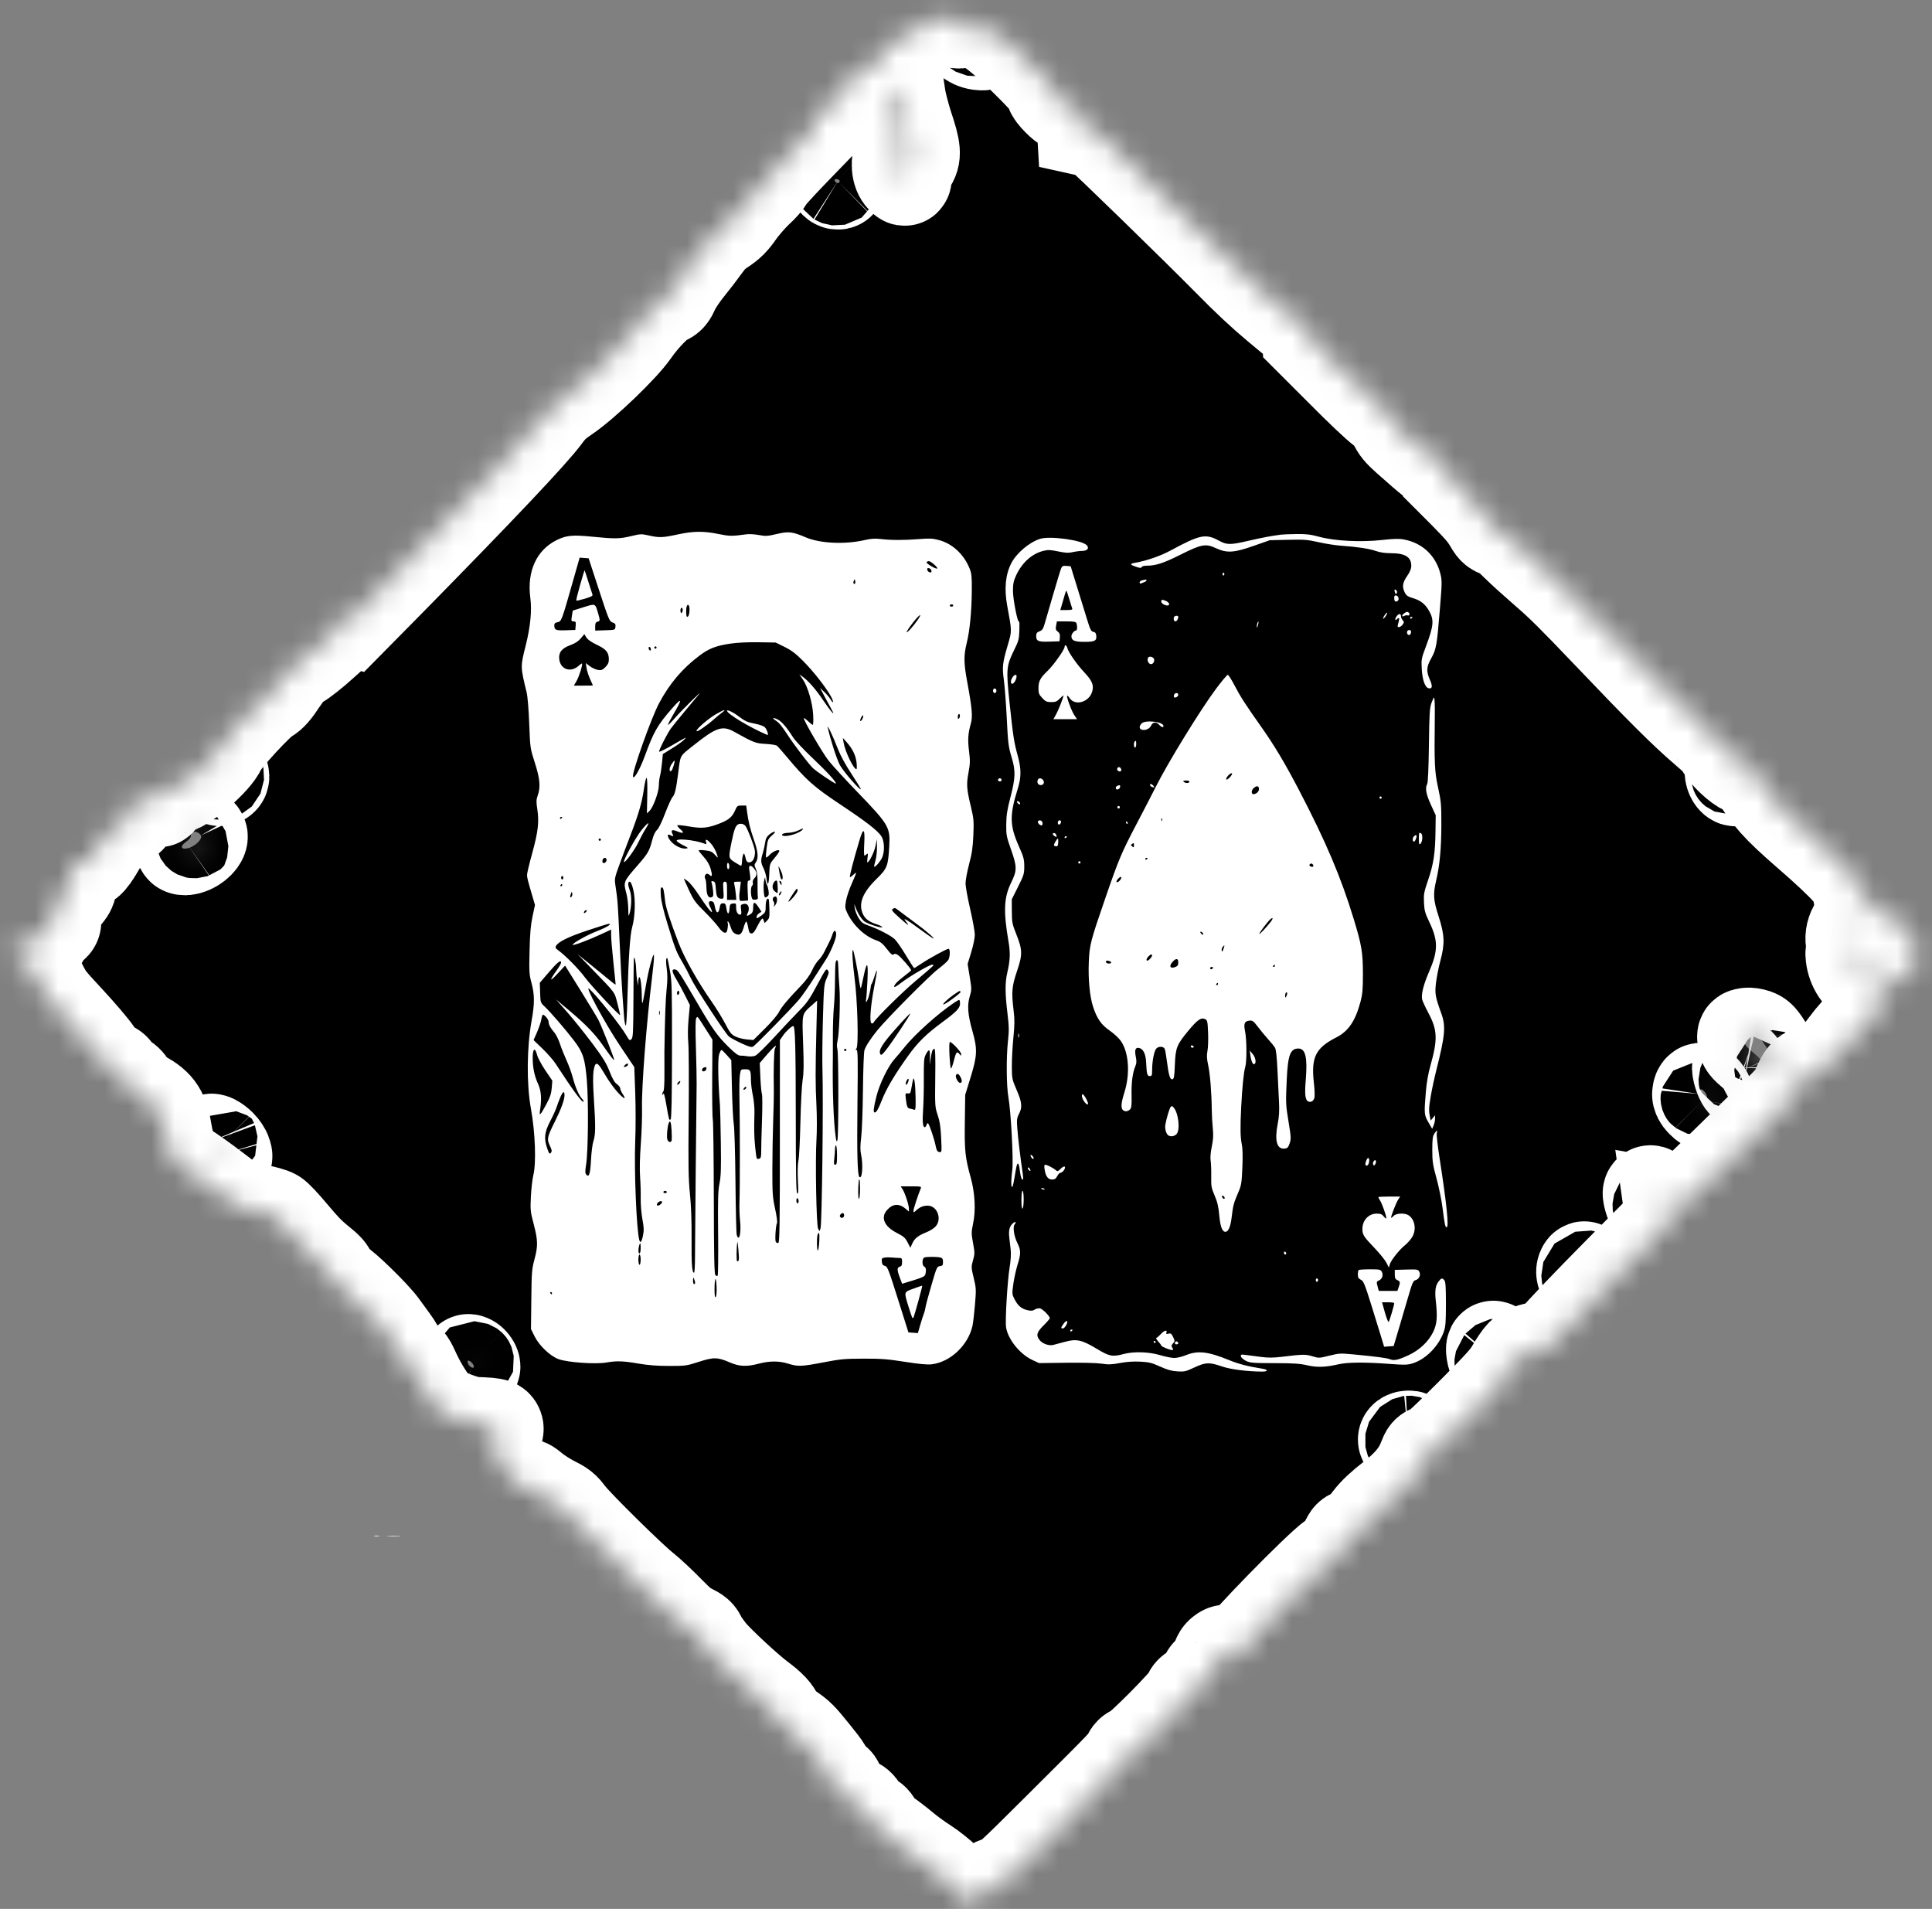 <svg width="83" height="82" viewBox="0 0 83 82" fill="none" xmlns="http://www.w3.org/2000/svg">
<rect x="0" y="0" width="83" height="82" fill="#808080" stroke="none"/>
<mask id="path-1-inside-1_976_1573" fill="white">
<path d="M36.515 3.372C36.629 3.727 36.562 3.851 36.216 3.911L35.916 3.96L36.093 4.08C36.212 4.166 36.25 4.219 36.217 4.253C36.167 4.303 35.546 4.604 35.182 4.763C35.087 4.801 35.032 4.936 34.999 5.185L34.941 5.551L33.949 6.577C33.404 7.145 32.95 7.645 32.949 7.703C32.939 7.759 32.74 7.992 32.488 8.221C32.245 8.452 31.904 8.85 31.727 9.096C31.481 9.456 31.323 9.614 30.996 9.827C30.687 10.033 30.509 10.211 30.272 10.539C30.103 10.777 29.764 11.219 29.518 11.521C29.277 11.819 29.009 12.224 28.928 12.408C28.804 12.691 28.739 12.768 28.58 12.824C28.31 12.912 27.635 13.598 27.196 14.231C26.734 14.898 25.106 16.458 24.316 16.997C23.852 17.313 23.684 17.469 23.395 17.861C22.84 18.61 20.59 20.985 16.788 24.855L15.06 26.606L14.858 26.546L14.651 26.48L14.618 26.729C14.588 26.965 14.523 27.041 13.856 27.628C13.461 27.989 12.987 28.361 12.801 28.466C12.514 28.628 12.408 28.745 12.077 29.236C11.798 29.663 11.627 29.857 11.462 29.942C11.107 30.126 9.585 31.785 9.443 32.132C9.264 32.585 7.953 33.748 7.545 33.813C7.251 33.868 7.013 34.037 6.891 34.297C6.83 34.426 6.802 34.432 6.628 34.308C6.53 34.235 6.326 34.155 6.184 34.137L5.913 34.1L5.783 34.584C5.676 34.975 5.618 35.091 5.446 35.194C5.328 35.267 5.171 35.4 5.084 35.488C4.999 35.585 4.841 35.685 4.732 35.725C4.573 35.782 4.5 35.867 4.353 36.151C4.253 36.342 4.082 36.627 3.971 36.783C3.794 37.029 3.737 37.063 3.555 37.039C3.437 37.021 3.282 37.073 3.177 37.167C3.028 37.293 3.003 37.375 3.031 37.644C3.082 38.094 2.976 38.337 2.603 38.619C2.035 39.039 2.054 39.008 2.196 39.242C2.409 39.588 2.406 39.66 2.167 39.819C2.038 39.914 1.908 40.067 1.854 40.212C1.766 40.448 1.762 40.452 1.423 40.404C1.241 40.38 1.018 40.306 0.927 40.249L0.766 40.137L0.843 40.413C0.908 40.645 0.887 40.723 0.75 40.86C0.596 41.014 0.595 41.037 0.734 41.127C1.236 41.446 1.406 41.641 1.727 42.277C2.034 42.883 2.07 42.927 2.932 43.855C3.43 44.395 3.953 45.001 4.122 45.254C4.408 45.664 4.449 45.713 4.677 45.816C4.873 45.905 4.929 45.952 4.978 46.085C5.028 46.218 5.084 46.265 5.243 46.333C5.399 46.406 5.483 46.481 5.605 46.678C5.739 46.887 5.823 46.963 6.127 47.126C6.786 47.494 6.983 47.798 7.122 48.685C7.173 49.011 7.288 49.432 7.369 49.613L7.523 49.95L7.931 50.192C8.158 50.319 8.748 50.743 9.239 51.118C9.798 51.552 10.211 51.824 10.326 51.856C10.436 51.883 10.764 51.954 11.062 52.01C11.359 52.067 11.68 52.156 11.771 52.213C11.876 52.268 12.183 52.6 12.562 53.053C13.052 53.635 13.287 53.879 13.657 54.182C14.086 54.528 14.133 54.584 14.205 54.797C14.267 55.008 14.296 55.037 14.498 55.131C14.757 55.249 16.045 56.504 16.382 56.965C16.492 57.117 16.706 57.405 16.853 57.611C17.005 57.813 17.139 58.055 17.151 58.158C17.171 58.319 17.184 58.341 17.362 58.402C17.546 58.47 17.576 58.508 17.811 59.026C18.092 59.622 18.488 60.242 18.784 60.538C19.001 60.755 20.108 61.165 20.448 61.156C20.567 61.15 20.805 61.164 20.985 61.178C21.263 61.207 21.32 61.23 21.352 61.346C21.369 61.421 21.318 61.586 21.237 61.712C21.112 61.894 21.108 61.99 21.195 62.244C21.342 62.656 21.725 63.288 22.05 63.647C22.302 63.931 22.317 63.939 22.466 63.847C22.611 63.759 22.642 63.774 22.935 64.017C23.111 64.16 23.464 64.388 23.721 64.52C24.148 64.731 24.209 64.784 24.445 65.095C24.762 65.52 27.139 67.864 27.675 68.275C27.884 68.442 28.334 68.859 28.677 69.211C29.198 69.74 29.353 69.87 29.65 70.017C29.958 70.176 30.002 70.212 30.085 70.403C30.142 70.518 30.34 70.799 30.524 71.025C30.89 71.457 32.122 72.597 32.639 72.981C33.085 73.311 33.31 73.553 33.384 73.776C33.445 73.954 33.485 73.994 33.895 74.279C34.315 74.567 34.384 74.635 34.939 75.323C35.513 76.038 35.527 76.069 35.472 76.238C35.422 76.413 35.494 76.592 35.577 76.509C35.598 76.488 35.688 76.478 35.772 76.497C35.91 76.518 35.933 76.541 36.027 76.743C36.152 77.018 36.456 77.33 36.727 77.469C36.879 77.545 36.937 77.612 37.004 77.762C37.077 77.918 37.134 77.975 37.318 78.076C37.506 78.172 37.559 78.234 37.637 78.395C37.706 78.555 37.785 78.634 38.039 78.814C38.217 78.933 38.572 79.205 38.826 79.418C39.081 79.631 39.498 79.932 39.738 80.08C39.994 80.246 40.357 80.533 40.595 80.763C40.827 80.987 41.176 81.311 41.381 81.482L41.748 81.8L42.169 81.39C42.496 81.062 42.658 80.958 42.929 80.88C43.27 80.79 43.308 80.752 45.614 78.458C48.318 75.765 48.384 75.699 48.49 75.456C48.539 75.339 48.618 75.26 48.708 75.25C48.91 75.219 51.069 73.037 51.106 72.84C51.117 72.727 51.197 72.658 51.406 72.551C51.648 72.436 51.702 72.382 51.779 72.144C51.855 71.92 51.911 71.852 52.062 71.804C52.223 71.757 52.257 71.7 52.293 71.437C52.319 71.239 52.392 71.087 52.504 71.009C52.646 70.901 52.703 70.901 52.912 71.034C53.188 71.203 53.313 71.17 53.347 70.93C53.389 70.706 56.666 67.349 57.272 66.925C57.657 66.654 57.73 66.57 57.832 66.297C57.914 66.089 57.988 65.981 58.078 65.971C58.276 65.944 58.499 65.744 58.849 65.28C59.064 64.997 59.378 64.705 59.824 64.362C60.543 63.802 60.962 63.292 61.189 62.688C61.291 62.416 61.336 62.37 61.486 62.346C61.632 62.326 62.006 61.986 63.198 60.794C64.468 59.524 64.762 59.195 64.973 58.825C65.113 58.583 65.3 58.304 65.395 58.209C65.574 58.03 66.004 57.896 66.353 57.913C66.527 57.921 66.587 57.873 66.871 57.509C67.046 57.277 68.234 56.032 69.511 54.743L71.833 52.399L71.795 52.129L71.756 51.849L71.968 51.887C72.175 51.919 72.204 51.89 74.083 50.057C75.128 49.035 76.231 47.954 76.532 47.665C76.945 47.264 77.117 47.046 77.23 46.785C77.467 46.217 77.561 46.112 77.902 46.021C78.456 45.878 78.803 45.611 79.317 44.903C79.618 44.499 79.946 44.137 80.234 43.895C80.62 43.566 80.696 43.467 80.777 43.192C80.842 42.991 80.917 42.858 81.005 42.839C81.074 42.816 81.204 42.731 81.291 42.643L81.459 42.487L80.968 42.386C80.694 42.328 80.397 42.238 80.302 42.185C79.895 41.953 79.625 41.55 79.57 41.08C79.531 40.766 79.619 40.78 79.846 41.123C80.394 41.978 81.05 42.269 81.729 41.944C82.248 41.698 82.44 41.392 82.364 40.909C82.291 40.446 82.046 40.076 81.398 39.47C80.946 39.043 80.838 38.968 80.46 38.822C79.929 38.623 79.856 38.559 79.896 38.292C79.966 37.913 79.353 37.226 77.606 35.712C76.376 34.639 75.992 34.213 75.388 33.22C75.003 32.602 74.855 32.396 74.659 32.25C74.342 32.008 74.362 32.136 74.71 32.575C75.081 33.037 75.027 33.124 74.591 32.763C74.247 32.468 74.011 32.191 73.962 32.001C73.942 31.94 73.67 31.676 73.265 31.329C72.416 30.604 71.408 29.605 69.077 27.157C67.552 25.558 67.063 25.077 66.413 24.518C65.974 24.137 65.409 23.63 65.158 23.379C64.81 23.031 64.635 22.898 64.446 22.825C64.196 22.733 64.185 22.722 63.961 22.34C63.774 22.037 63.557 21.787 62.911 21.133L62.096 20.317L62.021 19.993C61.948 19.655 61.797 19.43 61.747 19.595C61.73 19.645 61.711 19.733 61.695 19.783C61.665 19.87 61.538 19.768 60.473 18.827C60.125 18.513 60.031 18.402 59.913 18.143C59.794 17.875 59.741 17.814 59.405 17.568C59.176 17.398 58.506 16.769 57.62 15.875L56.206 14.461L56.185 14.174C56.172 13.845 56.029 13.669 55.901 13.807C55.82 13.9 55.772 13.869 54.886 13.124C54.205 12.551 53.625 12.013 52.738 11.109C51.424 9.778 47.502 5.956 47.264 5.784C47.187 5.724 46.992 5.645 46.837 5.606L46.548 5.542L46.531 5.251L46.51 4.964L46.078 4.598C45.834 4.396 45.694 4.298 45.754 4.374C45.976 4.654 45.788 4.591 45.48 4.283C45.309 4.112 45.188 3.949 45.208 3.928C45.233 3.903 45.3 3.928 45.351 3.979C45.675 4.271 44.918 3.397 44.359 2.838C43.428 1.899 42.652 1.239 42.28 1.074C41.938 0.915 41.348 0.832 41.253 0.927C41.219 0.96 41.048 0.938 40.88 0.878C40.195 0.65 39.615 0.843 39.196 1.444C39.022 1.686 38.978 1.708 38.73 1.693C38.327 1.663 38.184 1.761 38.042 2.176C37.931 2.504 37.899 2.547 37.75 2.548C37.631 2.553 37.524 2.637 37.364 2.843C37.152 3.112 37.13 3.123 36.842 3.068C36.466 2.999 36.416 3.049 36.515 3.372ZM38.634 4.196C38.68 4.458 38.817 4.993 38.948 5.398C39.294 6.433 39.316 6.696 39.083 7.02C38.971 7.165 38.889 7.373 38.891 7.508C38.893 7.734 38.889 7.739 38.78 7.63C38.564 7.414 38.529 6.981 38.7 6.445C38.784 6.156 38.842 5.881 38.82 5.835C38.808 5.79 38.664 5.58 38.507 5.372C38.288 5.078 38.221 4.928 38.205 4.705C38.18 4.331 38.251 4.054 38.424 3.87L38.565 3.729L38.634 4.196ZM9.536 33.271C9.581 33.317 9.584 33.394 9.538 33.44C9.455 33.523 9.367 33.485 9.353 33.363C9.329 33.239 9.45 33.186 9.536 33.271ZM41.837 1.312C41.954 1.263 41.995 1.279 42.157 1.483C42.427 1.828 42.408 1.916 42.074 1.873C41.691 1.823 41.379 1.519 41.608 1.416C41.657 1.39 41.76 1.343 41.837 1.312ZM36.032 7.722C36.08 7.753 36.088 7.803 36.05 7.84C36.013 7.877 35.944 7.866 35.893 7.815C35.796 7.718 35.904 7.644 36.032 7.722ZM8.435 35.741C8.509 35.757 8.602 35.825 8.631 35.887C8.716 36.03 8.392 36.354 8.083 36.435C7.773 36.516 7.715 36.358 7.983 36.169C8.096 36.091 8.194 35.982 8.199 35.92C8.206 35.753 8.28 35.702 8.435 35.741ZM9.454 49.216C9.546 49.307 9.652 49.463 9.676 49.553C9.724 49.71 9.72 49.714 9.575 49.619C9.427 49.528 9.142 49.186 9.074 49.026C9.031 48.909 9.266 49.028 9.454 49.216ZM20.254 58.521C20.385 58.652 20.393 58.793 20.27 58.745C20.153 58.702 20.046 58.512 20.104 58.454C20.125 58.433 20.197 58.464 20.254 58.521ZM74.531 33.085C74.651 33.205 74.696 33.399 74.617 33.478C74.542 33.553 74.408 33.402 74.379 33.215C74.346 33.008 74.406 32.959 74.531 33.085ZM75.071 44.428C75.141 44.415 75.289 44.438 75.4 44.475C75.584 44.542 75.63 44.587 75.955 45.095C76.417 45.807 76.544 46.034 76.494 46.083C76.362 46.216 76.114 46.293 76.046 46.224C76.006 46.184 75.901 46.004 75.821 45.833C75.703 45.575 75.619 45.465 75.32 45.216C74.999 44.945 74.956 44.885 74.926 44.698C74.889 44.461 74.897 44.453 75.071 44.428ZM80.21 39.494L80.425 39.485L80.119 39.744C79.911 39.918 79.797 40.078 79.752 40.249C79.667 40.562 79.602 40.638 79.572 40.451C79.499 39.988 79.818 39.51 80.21 39.494ZM73.184 46.85C73.321 46.987 73.36 47.108 73.327 47.3C73.303 47.45 73.289 47.453 73.129 47.293C73.026 47.191 72.964 47.07 72.976 46.99C72.993 46.791 73.076 46.742 73.184 46.85ZM74.854 45.979C74.977 46.243 75.008 46.498 74.919 46.484C74.844 46.468 74.694 46.059 74.688 45.871C74.692 45.684 74.74 45.716 74.854 45.979ZM64.27 57.989C64.404 58.197 64.515 58.541 64.467 58.601C64.386 58.694 64.228 58.487 64.155 58.206C64.079 57.872 64.13 57.775 64.27 57.989ZM71.222 51.572C71.325 51.8 71.266 52.007 71.108 51.948C71.021 51.911 70.82 51.336 70.856 51.231C70.905 51.114 71.103 51.304 71.222 51.572ZM60.501 61.734C60.591 61.725 60.619 61.753 60.633 61.842C60.647 61.931 60.618 61.96 60.516 61.948C60.288 61.936 60.272 61.747 60.501 61.734ZM81.877 40.713C82.072 40.974 82.1 41.401 81.912 41.213C81.844 41.145 81.667 40.569 81.704 40.532C81.716 40.519 81.796 40.599 81.877 40.713ZM68.171 54.624C68.25 54.795 68.221 54.882 68.104 54.839C68.016 54.801 67.969 54.655 68.009 54.546C68.057 54.419 68.088 54.433 68.171 54.624Z"/>
</mask>
<path d="M36.515 3.372C36.629 3.727 36.562 3.851 36.216 3.911L35.916 3.96L36.093 4.08C36.212 4.166 36.25 4.219 36.217 4.253C36.167 4.303 35.546 4.604 35.182 4.763C35.087 4.801 35.032 4.936 34.999 5.185L34.941 5.551L33.949 6.577C33.404 7.145 32.95 7.645 32.949 7.703C32.939 7.759 32.74 7.992 32.488 8.221C32.245 8.452 31.904 8.85 31.727 9.096C31.481 9.456 31.323 9.614 30.996 9.827C30.687 10.033 30.509 10.211 30.272 10.539C30.103 10.777 29.764 11.219 29.518 11.521C29.277 11.819 29.009 12.224 28.928 12.408C28.804 12.691 28.739 12.768 28.58 12.824C28.31 12.912 27.635 13.598 27.196 14.231C26.734 14.898 25.106 16.458 24.316 16.997C23.852 17.313 23.684 17.469 23.395 17.861C22.84 18.61 20.59 20.985 16.788 24.855L15.06 26.606L14.858 26.546L14.651 26.48L14.618 26.729C14.588 26.965 14.523 27.041 13.856 27.628C13.461 27.989 12.987 28.361 12.801 28.466C12.514 28.628 12.408 28.745 12.077 29.236C11.798 29.663 11.627 29.857 11.462 29.942C11.107 30.126 9.585 31.785 9.443 32.132C9.264 32.585 7.953 33.748 7.545 33.813C7.251 33.868 7.013 34.037 6.891 34.297C6.83 34.426 6.802 34.432 6.628 34.308C6.53 34.235 6.326 34.155 6.184 34.137L5.913 34.1L5.783 34.584C5.676 34.975 5.618 35.091 5.446 35.194C5.328 35.267 5.171 35.4 5.084 35.488C4.999 35.585 4.841 35.685 4.732 35.725C4.573 35.782 4.5 35.867 4.353 36.151C4.253 36.342 4.082 36.627 3.971 36.783C3.794 37.029 3.737 37.063 3.555 37.039C3.437 37.021 3.282 37.073 3.177 37.167C3.028 37.293 3.003 37.375 3.031 37.644C3.082 38.094 2.976 38.337 2.603 38.619C2.035 39.039 2.054 39.008 2.196 39.242C2.409 39.588 2.406 39.66 2.167 39.819C2.038 39.914 1.908 40.067 1.854 40.212C1.766 40.448 1.762 40.452 1.423 40.404C1.241 40.38 1.018 40.306 0.927 40.249L0.766 40.137L0.843 40.413C0.908 40.645 0.887 40.723 0.75 40.86C0.596 41.014 0.595 41.037 0.734 41.127C1.236 41.446 1.406 41.641 1.727 42.277C2.034 42.883 2.07 42.927 2.932 43.855C3.43 44.395 3.953 45.001 4.122 45.254C4.408 45.664 4.449 45.713 4.677 45.816C4.873 45.905 4.929 45.952 4.978 46.085C5.028 46.218 5.084 46.265 5.243 46.333C5.399 46.406 5.483 46.481 5.605 46.678C5.739 46.887 5.823 46.963 6.127 47.126C6.786 47.494 6.983 47.798 7.122 48.685C7.173 49.011 7.288 49.432 7.369 49.613L7.523 49.95L7.931 50.192C8.158 50.319 8.748 50.743 9.239 51.118C9.798 51.552 10.211 51.824 10.326 51.856C10.436 51.883 10.764 51.954 11.062 52.01C11.359 52.067 11.68 52.156 11.771 52.213C11.876 52.268 12.183 52.6 12.562 53.053C13.052 53.635 13.287 53.879 13.657 54.182C14.086 54.528 14.133 54.584 14.205 54.797C14.267 55.008 14.296 55.037 14.498 55.131C14.757 55.249 16.045 56.504 16.382 56.965C16.492 57.117 16.706 57.405 16.853 57.611C17.005 57.813 17.139 58.055 17.151 58.158C17.171 58.319 17.184 58.341 17.362 58.402C17.546 58.47 17.576 58.508 17.811 59.026C18.092 59.622 18.488 60.242 18.784 60.538C19.001 60.755 20.108 61.165 20.448 61.156C20.567 61.15 20.805 61.164 20.985 61.178C21.263 61.207 21.32 61.23 21.352 61.346C21.369 61.421 21.318 61.586 21.237 61.712C21.112 61.894 21.108 61.99 21.195 62.244C21.342 62.656 21.725 63.288 22.05 63.647C22.302 63.931 22.317 63.939 22.466 63.847C22.611 63.759 22.642 63.774 22.935 64.017C23.111 64.16 23.464 64.388 23.721 64.52C24.148 64.731 24.209 64.784 24.445 65.095C24.762 65.52 27.139 67.864 27.675 68.275C27.884 68.442 28.334 68.859 28.677 69.211C29.198 69.74 29.353 69.87 29.65 70.017C29.958 70.176 30.002 70.212 30.085 70.403C30.142 70.518 30.34 70.799 30.524 71.025C30.89 71.457 32.122 72.597 32.639 72.981C33.085 73.311 33.31 73.553 33.384 73.776C33.445 73.954 33.485 73.994 33.895 74.279C34.315 74.567 34.384 74.635 34.939 75.323C35.513 76.038 35.527 76.069 35.472 76.238C35.422 76.413 35.494 76.592 35.577 76.509C35.598 76.488 35.688 76.478 35.772 76.497C35.91 76.518 35.933 76.541 36.027 76.743C36.152 77.018 36.456 77.33 36.727 77.469C36.879 77.545 36.937 77.612 37.004 77.762C37.077 77.918 37.134 77.975 37.318 78.076C37.506 78.172 37.559 78.234 37.637 78.395C37.706 78.555 37.785 78.634 38.039 78.814C38.217 78.933 38.572 79.205 38.826 79.418C39.081 79.631 39.498 79.932 39.738 80.08C39.994 80.246 40.357 80.533 40.595 80.763C40.827 80.987 41.176 81.311 41.381 81.482L41.748 81.8L42.169 81.39C42.496 81.062 42.658 80.958 42.929 80.88C43.27 80.79 43.308 80.752 45.614 78.458C48.318 75.765 48.384 75.699 48.49 75.456C48.539 75.339 48.618 75.26 48.708 75.25C48.91 75.219 51.069 73.037 51.106 72.84C51.117 72.727 51.197 72.658 51.406 72.551C51.648 72.436 51.702 72.382 51.779 72.144C51.855 71.92 51.911 71.852 52.062 71.804C52.223 71.757 52.257 71.7 52.293 71.437C52.319 71.239 52.392 71.087 52.504 71.009C52.646 70.901 52.703 70.901 52.912 71.034C53.188 71.203 53.313 71.17 53.347 70.93C53.389 70.706 56.666 67.349 57.272 66.925C57.657 66.654 57.73 66.57 57.832 66.297C57.914 66.089 57.988 65.981 58.078 65.971C58.276 65.944 58.499 65.744 58.849 65.28C59.064 64.997 59.378 64.705 59.824 64.362C60.543 63.802 60.962 63.292 61.189 62.688C61.291 62.416 61.336 62.37 61.486 62.346C61.632 62.326 62.006 61.986 63.198 60.794C64.468 59.524 64.762 59.195 64.973 58.825C65.113 58.583 65.3 58.304 65.395 58.209C65.574 58.03 66.004 57.896 66.353 57.913C66.527 57.921 66.587 57.873 66.871 57.509C67.046 57.277 68.234 56.032 69.511 54.743L71.833 52.399L71.795 52.129L71.756 51.849L71.968 51.887C72.175 51.919 72.204 51.89 74.083 50.057C75.128 49.035 76.231 47.954 76.532 47.665C76.945 47.264 77.117 47.046 77.23 46.785C77.467 46.217 77.561 46.112 77.902 46.021C78.456 45.878 78.803 45.611 79.317 44.903C79.618 44.499 79.946 44.137 80.234 43.895C80.62 43.566 80.696 43.467 80.777 43.192C80.842 42.991 80.917 42.858 81.005 42.839C81.074 42.816 81.204 42.731 81.291 42.643L81.459 42.487L80.968 42.386C80.694 42.328 80.397 42.238 80.302 42.185C79.895 41.953 79.625 41.55 79.57 41.08C79.531 40.766 79.619 40.78 79.846 41.123C80.394 41.978 81.05 42.269 81.729 41.944C82.248 41.698 82.44 41.392 82.364 40.909C82.291 40.446 82.046 40.076 81.398 39.47C80.946 39.043 80.838 38.968 80.46 38.822C79.929 38.623 79.856 38.559 79.896 38.292C79.966 37.913 79.353 37.226 77.606 35.712C76.376 34.639 75.992 34.213 75.388 33.22C75.003 32.602 74.855 32.396 74.659 32.25C74.342 32.008 74.362 32.136 74.71 32.575C75.081 33.037 75.027 33.124 74.591 32.763C74.247 32.468 74.011 32.191 73.962 32.001C73.942 31.94 73.67 31.676 73.265 31.329C72.416 30.604 71.408 29.605 69.077 27.157C67.552 25.558 67.063 25.077 66.413 24.518C65.974 24.137 65.409 23.63 65.158 23.379C64.81 23.031 64.635 22.898 64.446 22.825C64.196 22.733 64.185 22.722 63.961 22.34C63.774 22.037 63.557 21.787 62.911 21.133L62.096 20.317L62.021 19.993C61.948 19.655 61.797 19.43 61.747 19.595C61.73 19.645 61.711 19.733 61.695 19.783C61.665 19.87 61.538 19.768 60.473 18.827C60.125 18.513 60.031 18.402 59.913 18.143C59.794 17.875 59.741 17.814 59.405 17.568C59.176 17.398 58.506 16.769 57.62 15.875L56.206 14.461L56.185 14.174C56.172 13.845 56.029 13.669 55.901 13.807C55.82 13.9 55.772 13.869 54.886 13.124C54.205 12.551 53.625 12.013 52.738 11.109C51.424 9.778 47.502 5.956 47.264 5.784C47.187 5.724 46.992 5.645 46.837 5.606L46.548 5.542L46.531 5.251L46.51 4.964L46.078 4.598C45.834 4.396 45.694 4.298 45.754 4.374C45.976 4.654 45.788 4.591 45.48 4.283C45.309 4.112 45.188 3.949 45.208 3.928C45.233 3.903 45.3 3.928 45.351 3.979C45.675 4.271 44.918 3.397 44.359 2.838C43.428 1.899 42.652 1.239 42.28 1.074C41.938 0.915 41.348 0.832 41.253 0.927C41.219 0.96 41.048 0.938 40.88 0.878C40.195 0.65 39.615 0.843 39.196 1.444C39.022 1.686 38.978 1.708 38.73 1.693C38.327 1.663 38.184 1.761 38.042 2.176C37.931 2.504 37.899 2.547 37.75 2.548C37.631 2.553 37.524 2.637 37.364 2.843C37.152 3.112 37.13 3.123 36.842 3.068C36.466 2.999 36.416 3.049 36.515 3.372ZM38.634 4.196C38.68 4.458 38.817 4.993 38.948 5.398C39.294 6.433 39.316 6.696 39.083 7.02C38.971 7.165 38.889 7.373 38.891 7.508C38.893 7.734 38.889 7.739 38.78 7.63C38.564 7.414 38.529 6.981 38.7 6.445C38.784 6.156 38.842 5.881 38.82 5.835C38.808 5.79 38.664 5.58 38.507 5.372C38.288 5.078 38.221 4.928 38.205 4.705C38.18 4.331 38.251 4.054 38.424 3.87L38.565 3.729L38.634 4.196ZM9.536 33.271C9.581 33.317 9.584 33.394 9.538 33.44C9.455 33.523 9.367 33.485 9.353 33.363C9.329 33.239 9.45 33.186 9.536 33.271ZM41.837 1.312C41.954 1.263 41.995 1.279 42.157 1.483C42.427 1.828 42.408 1.916 42.074 1.873C41.691 1.823 41.379 1.519 41.608 1.416C41.657 1.39 41.76 1.343 41.837 1.312ZM36.032 7.722C36.08 7.753 36.088 7.803 36.05 7.84C36.013 7.877 35.944 7.866 35.893 7.815C35.796 7.718 35.904 7.644 36.032 7.722ZM8.435 35.741C8.509 35.757 8.602 35.825 8.631 35.887C8.716 36.03 8.392 36.354 8.083 36.435C7.773 36.516 7.715 36.358 7.983 36.169C8.096 36.091 8.194 35.982 8.199 35.92C8.206 35.753 8.28 35.702 8.435 35.741ZM9.454 49.216C9.546 49.307 9.652 49.463 9.676 49.553C9.724 49.71 9.72 49.714 9.575 49.619C9.427 49.528 9.142 49.186 9.074 49.026C9.031 48.909 9.266 49.028 9.454 49.216ZM20.254 58.521C20.385 58.652 20.393 58.793 20.27 58.745C20.153 58.702 20.046 58.512 20.104 58.454C20.125 58.433 20.197 58.464 20.254 58.521ZM74.531 33.085C74.651 33.205 74.696 33.399 74.617 33.478C74.542 33.553 74.408 33.402 74.379 33.215C74.346 33.008 74.406 32.959 74.531 33.085ZM75.071 44.428C75.141 44.415 75.289 44.438 75.4 44.475C75.584 44.542 75.63 44.587 75.955 45.095C76.417 45.807 76.544 46.034 76.494 46.083C76.362 46.216 76.114 46.293 76.046 46.224C76.006 46.184 75.901 46.004 75.821 45.833C75.703 45.575 75.619 45.465 75.32 45.216C74.999 44.945 74.956 44.885 74.926 44.698C74.889 44.461 74.897 44.453 75.071 44.428ZM80.21 39.494L80.425 39.485L80.119 39.744C79.911 39.918 79.797 40.078 79.752 40.249C79.667 40.562 79.602 40.638 79.572 40.451C79.499 39.988 79.818 39.51 80.21 39.494ZM73.184 46.85C73.321 46.987 73.36 47.108 73.327 47.3C73.303 47.45 73.289 47.453 73.129 47.293C73.026 47.191 72.964 47.07 72.976 46.99C72.993 46.791 73.076 46.742 73.184 46.85ZM74.854 45.979C74.977 46.243 75.008 46.498 74.919 46.484C74.844 46.468 74.694 46.059 74.688 45.871C74.692 45.684 74.74 45.716 74.854 45.979ZM64.27 57.989C64.404 58.197 64.515 58.541 64.467 58.601C64.386 58.694 64.228 58.487 64.155 58.206C64.079 57.872 64.13 57.775 64.27 57.989ZM71.222 51.572C71.325 51.8 71.266 52.007 71.108 51.948C71.021 51.911 70.82 51.336 70.856 51.231C70.905 51.114 71.103 51.304 71.222 51.572ZM60.501 61.734C60.591 61.725 60.619 61.753 60.633 61.842C60.647 61.931 60.618 61.96 60.516 61.948C60.288 61.936 60.272 61.747 60.501 61.734ZM81.877 40.713C82.072 40.974 82.1 41.401 81.912 41.213C81.844 41.145 81.667 40.569 81.704 40.532C81.716 40.519 81.796 40.599 81.877 40.713ZM68.171 54.624C68.25 54.795 68.221 54.882 68.104 54.839C68.016 54.801 67.969 54.655 68.009 54.546C68.057 54.419 68.088 54.433 68.171 54.624Z" fill="black" stroke="white" stroke-width="4" mask="url(#path-1-inside-1_976_1573)"/>
<path fill-rule="evenodd" clip-rule="evenodd" d="M29.11 22.959C28.466 23.098 28.321 23.103 27.88 23.003C27.558 22.931 27.519 22.932 27.122 23.028C26.623 23.149 26.412 23.152 25.43 23.053C24.591 22.969 24.317 22.997 23.896 23.21C23.044 23.64 22.633 24.554 22.783 25.684C22.855 26.22 22.787 26.925 22.587 27.719C22.354 28.645 22.354 28.628 22.625 29.745C22.666 29.916 22.713 30.477 22.736 31.088C22.776 32.135 22.776 32.139 22.977 32.765C23.199 33.46 23.23 33.809 23.101 34.17C23.036 34.353 23.033 34.439 23.084 34.767C23.167 35.31 23.117 35.733 22.863 36.654C22.741 37.097 22.641 37.515 22.642 37.582C22.642 37.7 22.665 37.792 22.883 38.534L22.983 38.876L22.879 39.364C22.799 39.736 22.768 40.087 22.75 40.839C22.728 41.747 22.735 41.856 22.834 42.225C22.969 42.726 22.971 43.115 22.84 43.835C22.63 44.991 22.617 46.562 22.808 47.621C22.994 48.644 23.042 49.949 22.914 50.473C22.872 50.647 22.824 51.065 22.807 51.4C22.779 51.976 22.786 52.043 22.929 52.588C23.111 53.285 23.116 53.523 22.96 54.104C22.849 54.515 22.838 54.648 22.826 55.819L22.811 57.089L22.954 57.382C23.154 57.792 23.62 58.242 23.991 58.382C24.369 58.525 25.586 58.611 26.059 58.528C26.495 58.451 26.769 58.461 27.443 58.577C27.848 58.646 28.24 58.676 28.75 58.676C29.454 58.676 29.497 58.67 30.024 58.499C30.662 58.293 30.825 58.297 31.356 58.526C31.769 58.703 32.074 58.716 32.602 58.578C33.068 58.456 33.472 58.456 33.863 58.579C34.277 58.709 34.441 58.702 35.385 58.521C36.104 58.382 36.288 58.365 37.094 58.363C37.857 58.361 38.133 58.382 38.875 58.499C39.493 58.596 39.834 58.628 40.023 58.606C40.823 58.513 41.591 57.792 41.778 56.956C41.805 56.836 41.853 56.427 41.885 56.048C41.94 55.39 41.938 55.338 41.831 54.895C41.722 54.443 41.721 54.422 41.801 54.136C41.879 53.861 41.879 53.814 41.803 53.4C41.726 52.983 41.726 52.934 41.807 52.548C41.923 51.995 41.886 51.256 41.711 50.619C41.462 49.717 41.432 49.435 41.45 48.187L41.466 47.03L41.697 46.281C41.986 45.341 41.997 45.069 41.776 44.292C41.577 43.593 41.545 43.183 41.661 42.802C41.746 42.52 41.746 42.492 41.66 41.961L41.57 41.411L41.724 40.905C41.81 40.625 41.879 40.29 41.879 40.155C41.879 40.02 41.789 39.524 41.68 39.051C41.571 38.579 41.481 38.083 41.48 37.948C41.48 37.814 41.549 37.441 41.634 37.118C41.757 36.654 41.794 36.395 41.816 35.872C41.841 35.268 41.832 35.163 41.712 34.661C41.526 33.882 41.513 33.702 41.607 33.19C41.678 32.804 41.682 32.676 41.632 32.28C41.569 31.784 41.586 31.511 41.706 31.089C41.793 30.78 41.764 30.44 41.555 29.306C41.401 28.477 41.397 28.162 41.531 27.621C41.662 27.094 41.741 26.279 41.749 25.375C41.754 24.763 41.741 24.633 41.653 24.418C41.405 23.808 40.92 23.357 40.343 23.201C40.073 23.128 39.939 23.121 39.498 23.156C38.849 23.208 38.297 23.208 37.849 23.156C37.585 23.126 37.42 23.136 37.141 23.201C36.302 23.394 35.233 23.345 34.622 23.085C34.04 22.837 33.883 22.819 33.371 22.939C32.97 23.033 32.893 23.038 32.602 22.983C32.424 22.949 32.181 22.935 32.062 22.952C31.441 23.038 31.343 23.037 30.86 22.938C30.228 22.808 29.782 22.813 29.11 22.959ZM55.038 22.966C54.651 23.014 54.203 23.098 53.64 23.229C52.859 23.412 52.706 23.411 52.373 23.228C51.797 22.913 51.556 22.962 50.277 23.654C49.851 23.885 49.223 24.1 48.75 24.178C48.527 24.215 48.545 24.261 48.819 24.352C48.978 24.404 49.03 24.406 49.045 24.36C49.056 24.328 49.148 24.301 49.249 24.301C49.653 24.301 49.978 24.196 50.708 23.83C51.622 23.373 51.793 23.342 52.243 23.55C52.711 23.766 53.013 23.746 53.866 23.446L54.55 23.206L55.331 23.188C56.027 23.171 56.171 23.183 56.649 23.291C56.945 23.358 57.384 23.426 57.626 23.443C58.32 23.491 58.825 23.569 59.114 23.67C59.289 23.732 59.511 23.764 59.762 23.764C60.364 23.764 60.629 23.93 60.629 24.306C60.629 24.433 60.576 24.562 60.449 24.747C60.25 25.036 60.227 25.214 60.356 25.464C60.419 25.585 60.49 25.633 60.703 25.695C61.019 25.787 61.221 25.943 61.383 26.222C61.617 26.626 61.598 26.865 61.255 27.778C61.063 28.291 61.056 28.33 61.08 28.743C61.107 29.215 61.224 29.538 61.38 29.567C61.535 29.596 61.551 29.476 61.429 29.2C61.269 28.837 61.279 28.648 61.482 28.287C61.701 27.894 61.729 27.741 61.853 26.227C61.952 25.025 61.954 24.939 61.878 24.64C61.679 23.861 61.1 23.32 60.311 23.174C60.104 23.135 59.871 23.141 59.368 23.197C58.465 23.297 57.342 23.239 56.676 23.059C56.304 22.958 56.116 22.935 55.7 22.941C55.416 22.945 55.119 22.956 55.038 22.966ZM44.676 23.148C44.21 23.301 43.664 23.765 43.444 24.197C43.193 24.691 43.136 25.297 43.273 26.034C43.474 27.117 43.474 27.104 43.299 27.695C43.069 28.472 43.049 28.645 43.126 29.208C43.162 29.477 43.215 30.158 43.244 30.722C43.306 31.962 43.319 32.061 43.469 32.564C43.634 33.115 43.623 33.427 43.411 34.242C43.268 34.788 43.233 35.016 43.229 35.409C43.224 35.865 43.238 35.936 43.43 36.481C43.696 37.231 43.697 37.391 43.441 37.912C43.127 38.553 43.101 39.138 43.327 40.451C43.41 40.935 43.397 41.256 43.274 41.781C43.176 42.198 43.177 42.68 43.279 43.51C43.349 44.087 43.353 44.267 43.304 44.708C43.226 45.409 43.235 46.645 43.321 47.128C43.429 47.732 43.543 49.839 43.489 50.249C43.391 51.007 43.473 51.295 43.585 50.584C43.664 50.081 43.688 49.984 43.737 49.984C43.76 49.984 43.793 50.114 43.811 50.271C43.843 50.554 43.9 50.714 43.95 50.664C43.964 50.65 43.955 50.507 43.93 50.348C43.849 49.842 43.736 48.901 43.704 48.469C43.676 48.103 43.685 48.028 43.777 47.849C43.926 47.555 43.907 47.359 43.676 46.822C43.478 46.362 43.472 46.329 43.469 45.81C43.468 45.514 43.497 44.961 43.535 44.58C43.591 44.025 43.593 43.795 43.547 43.423C43.448 42.612 43.467 42.381 43.691 41.717C43.934 40.996 43.93 40.809 43.657 40.121C43.486 39.692 43.472 39.619 43.469 39.145L43.466 38.632L43.734 38.097C43.984 37.6 44.003 37.538 44.003 37.218C44.003 36.914 43.976 36.814 43.773 36.357C43.376 35.462 43.366 35.027 43.719 33.895C43.879 33.385 43.879 33.035 43.72 32.455C43.561 31.875 43.525 31.641 43.369 30.172C43.22 28.762 43.234 28.601 43.56 27.941C43.76 27.536 43.779 27.464 43.793 27.076C43.801 26.844 43.795 26.674 43.779 26.7C43.723 26.791 43.516 25.743 43.517 25.375C43.518 25.081 43.545 24.952 43.652 24.719C43.907 24.168 44.33 23.786 44.825 23.663C45.022 23.613 45.126 23.617 45.459 23.687C45.773 23.752 45.906 23.759 46.078 23.719C46.199 23.691 46.377 23.668 46.475 23.667C46.709 23.666 46.808 23.554 46.69 23.424C46.488 23.2 45.098 23.01 44.676 23.148ZM24.62 24.945C24.129 26.672 24.122 26.693 23.956 26.726C23.851 26.747 23.813 26.782 23.813 26.858C23.815 27.064 23.871 27.089 24.305 27.074L24.716 27.06L24.731 26.877C24.744 26.716 24.733 26.693 24.64 26.693C24.541 26.693 24.536 26.678 24.568 26.462C24.587 26.334 24.606 26.229 24.61 26.227C24.615 26.226 24.823 26.161 25.073 26.083C25.589 25.921 25.568 25.913 25.692 26.335C25.786 26.657 25.785 26.677 25.668 26.708C25.593 26.727 25.57 26.774 25.57 26.91V27.088L25.998 27.074C26.424 27.06 26.425 27.059 26.44 26.924C26.453 26.812 26.431 26.78 26.315 26.739C26.181 26.693 26.152 26.623 25.731 25.337L25.288 23.983L25.095 23.969L24.902 23.954L24.62 24.945ZM39.806 24.15C39.775 24.201 40.219 24.464 40.263 24.42C40.303 24.379 39.989 24.105 39.904 24.105C39.865 24.105 39.822 24.125 39.806 24.15ZM45.59 24.408C45.563 24.47 45.406 24.982 45.242 25.546C45.078 26.11 44.912 26.683 44.872 26.819C44.815 27.016 44.771 27.077 44.658 27.119C44.545 27.162 44.516 27.203 44.516 27.318C44.516 27.541 44.601 27.578 45.084 27.562L45.517 27.548L45.533 27.38C45.545 27.253 45.523 27.193 45.443 27.133C45.355 27.066 45.343 27.024 45.372 26.873L45.405 26.693H45.81C46.133 26.693 46.22 26.709 46.244 26.771C46.289 26.888 46.279 27.084 46.228 27.084C46.151 27.084 46.029 27.233 46.029 27.328C46.029 27.515 46.16 27.572 46.588 27.572C47.039 27.572 47.121 27.527 47.095 27.294C47.084 27.196 47.048 27.153 46.97 27.142C46.878 27.129 46.838 27.05 46.708 26.629C46.624 26.356 46.43 25.725 46.276 25.229L45.997 24.325L45.818 24.31C45.67 24.298 45.631 24.315 45.59 24.408ZM39.837 24.479C39.846 24.528 39.894 24.576 39.943 24.585C40.008 24.598 40.028 24.578 40.015 24.513C40.006 24.464 39.958 24.416 39.909 24.407C39.844 24.394 39.824 24.414 39.837 24.479ZM24.919 25.137C24.818 25.49 24.746 25.788 24.758 25.8C24.77 25.812 24.937 25.774 25.13 25.717C25.394 25.639 25.474 25.595 25.453 25.541C25.438 25.502 25.358 25.251 25.274 24.983C25.191 24.715 25.118 24.496 25.112 24.496C25.106 24.496 25.019 24.785 24.919 25.137ZM52.523 24.67C52.523 24.712 52.546 24.732 52.573 24.715C52.6 24.698 52.61 24.664 52.595 24.639C52.553 24.572 52.523 24.584 52.523 24.67ZM36.68 24.95C36.659 24.998 36.656 25.051 36.673 25.068C36.722 25.117 36.762 25.048 36.739 24.952C36.719 24.866 36.717 24.866 36.68 24.95ZM49.093 24.922C49.015 24.934 48.959 24.973 48.959 25.016C48.959 25.058 48.986 25.078 49.02 25.062C49.054 25.046 49.12 25.02 49.166 25.003C49.214 24.987 49.252 24.954 49.252 24.93C49.252 24.906 49.246 24.89 49.24 24.894C49.233 24.898 49.167 24.91 49.093 24.922ZM59.916 25.404C59.932 25.446 59.945 25.491 59.945 25.504C59.945 25.517 59.966 25.514 59.992 25.498C60.049 25.463 60.003 25.326 59.935 25.326C59.908 25.326 59.899 25.361 59.916 25.404ZM45.74 25.558C45.712 25.659 45.659 25.846 45.62 25.973L45.551 26.205H45.82C46.028 26.205 46.083 26.19 46.063 26.138C46.049 26.101 45.99 25.915 45.934 25.723C45.877 25.532 45.821 25.375 45.809 25.375C45.798 25.375 45.767 25.457 45.74 25.558ZM59.897 25.686C59.897 25.827 59.947 25.874 60.038 25.818C60.125 25.764 60.086 25.6 59.981 25.579C59.919 25.567 59.897 25.596 59.897 25.686ZM49.887 25.837C49.887 25.916 50.032 26.01 50.152 26.01C50.273 26.01 50.241 25.885 50.104 25.822C49.939 25.747 49.887 25.751 49.887 25.837ZM29.506 26.038C29.461 26.157 29.471 26.498 29.52 26.498C29.582 26.498 29.623 26.371 29.623 26.18C29.623 26 29.553 25.916 29.506 26.038ZM40.805 26.01C40.805 26.037 40.838 26.059 40.878 26.059C40.918 26.059 40.951 26.037 40.951 26.01C40.951 25.983 40.918 25.961 40.878 25.961C40.838 25.961 40.805 25.983 40.805 26.01ZM29.232 26.232C29.232 26.303 29.254 26.344 29.281 26.327C29.308 26.311 29.33 26.254 29.33 26.202C29.33 26.15 29.308 26.108 29.281 26.108C29.254 26.108 29.232 26.164 29.232 26.232ZM60.345 26.331C60.216 26.422 60.199 26.522 60.324 26.458C60.371 26.433 60.435 26.423 60.466 26.434C60.551 26.465 60.588 26.37 60.515 26.31C60.468 26.271 60.423 26.277 60.345 26.331ZM59.484 26.428C59.438 26.498 59.41 26.565 59.422 26.577C59.434 26.589 59.481 26.541 59.528 26.471C59.574 26.401 59.602 26.333 59.59 26.321C59.578 26.309 59.53 26.357 59.484 26.428ZM60.025 26.442C59.93 26.547 59.91 26.699 60.004 26.605C60.105 26.505 60.136 26.541 60.088 26.705C60.063 26.792 60.043 26.88 60.043 26.901C60.043 26.979 60.188 26.932 60.259 26.83C60.325 26.736 60.325 26.714 60.262 26.643C60.222 26.599 60.189 26.528 60.189 26.485C60.189 26.364 60.114 26.344 60.025 26.442ZM39.223 26.744C39.072 26.937 38.95 27.119 38.951 27.15C38.953 27.215 39.238 26.902 39.423 26.631C39.648 26.303 39.505 26.384 39.223 26.744ZM50.456 26.482C50.397 26.541 50.423 26.693 50.492 26.693C50.556 26.693 50.619 26.594 50.619 26.494C50.619 26.442 50.505 26.434 50.456 26.482ZM60.58 26.55C60.58 26.578 60.602 26.588 60.629 26.571C60.656 26.555 60.678 26.532 60.678 26.52C60.678 26.508 60.656 26.498 60.629 26.498C60.602 26.498 60.58 26.521 60.58 26.55ZM54.019 26.768C54.002 26.812 53.99 26.884 53.992 26.929C53.995 26.974 54.016 26.946 54.04 26.867C54.086 26.713 54.069 26.636 54.019 26.768ZM60.487 27.081C60.413 27.127 60.447 27.279 60.531 27.279C60.603 27.279 60.652 27.136 60.598 27.083C60.574 27.058 60.525 27.058 60.487 27.081ZM24.95 27.423C24.844 27.549 24.706 27.639 24.497 27.715C24.132 27.848 23.99 28.03 24.026 28.321C24.08 28.764 24.531 28.909 24.87 28.59C24.933 28.532 24.992 28.493 25.003 28.504C25.041 28.546 24.879 29.066 24.768 29.256L24.653 29.452H25.063C25.288 29.452 25.473 29.449 25.473 29.446C25.473 29.442 25.419 29.322 25.353 29.177C25.287 29.033 25.218 28.818 25.199 28.699L25.165 28.483L25.338 28.616C25.434 28.689 25.59 28.762 25.686 28.777C25.833 28.801 25.881 28.783 26.008 28.656C26.119 28.545 26.156 28.463 26.156 28.331C26.156 28.025 26.047 27.891 25.644 27.699C25.402 27.584 25.247 27.477 25.19 27.383L25.104 27.24L24.95 27.423ZM31.368 27.649C30.75 27.742 30.456 27.857 30.047 28.165C29.313 28.717 28.765 29.364 28.314 30.209C27.984 30.827 27.159 33.141 27.193 33.354C27.22 33.521 27.487 33.062 27.697 32.489C28.087 31.423 28.241 31.154 28.885 30.416C29.31 29.931 29.324 30.013 28.93 30.682C28.801 30.902 28.695 31.105 28.695 31.135C28.695 31.164 28.825 31.039 28.983 30.857C29.268 30.53 30.226 29.582 30.033 29.818C29.979 29.886 29.703 30.215 29.422 30.551C29.141 30.887 28.866 31.227 28.811 31.308C28.63 31.573 28.286 32.258 28.318 32.289C28.335 32.306 28.586 32.183 28.876 32.014C29.539 31.63 29.524 31.637 29.379 31.786C29.312 31.855 29.081 32.019 28.866 32.151L28.476 32.392L28.441 32.765C28.422 32.971 28.384 33.221 28.356 33.322C28.328 33.422 28.305 33.61 28.305 33.738C28.305 34.02 28.059 34.689 27.901 34.837L27.792 34.94L27.807 34.149C27.825 33.241 27.769 33.176 27.651 33.969C27.57 34.511 27.413 35.036 27.053 35.964C26.932 36.277 26.734 36.804 26.613 37.136C26.398 37.728 26.395 37.747 26.443 38.064C26.535 38.658 26.546 38.819 26.619 40.463C26.659 41.363 26.714 42.395 26.742 42.758C26.769 43.12 26.8 43.541 26.811 43.693C26.821 43.845 26.85 44.006 26.876 44.051C26.906 44.105 26.933 43.693 26.955 42.847C27 41.138 27.066 40.155 27.159 39.828C27.285 39.386 27.308 38.631 27.207 38.223C27.153 37.999 27.098 37.875 27.054 37.875C26.965 37.875 26.968 38.008 27.064 38.272C27.144 38.494 27.133 38.96 27.039 39.267C27.003 39.386 26.994 39.346 26.991 39.045C26.988 38.843 26.953 38.55 26.913 38.396C26.776 37.87 26.768 37.89 27.417 37.144C27.837 36.661 27.9 36.55 28.017 36.097C28.074 35.876 28.145 35.724 28.221 35.657C28.294 35.595 28.428 35.322 28.571 34.945C28.698 34.61 28.844 34.29 28.895 34.235C28.993 34.129 29.045 33.907 29.132 33.236C29.24 32.4 29.181 32.509 29.785 32.026C30.761 31.246 31.034 31.152 31.533 31.43C32.389 31.906 32.46 31.933 32.895 31.956C33.123 31.968 33.34 32.003 33.378 32.034C33.416 32.064 33.6 32.273 33.788 32.497C34.625 33.499 34.955 33.794 36.068 34.535C37.217 35.3 37.692 35.667 37.862 35.919C37.994 36.115 38.014 36.559 37.902 36.826C37.833 36.992 37.595 37.27 37.556 37.231C37.546 37.22 37.569 37.105 37.608 36.974C37.648 36.843 37.678 36.581 37.675 36.39L37.67 36.044L37.611 36.345C37.56 36.602 37.34 37.045 37.263 37.045C37.25 37.045 37.253 36.952 37.27 36.837C37.296 36.666 37.29 36.641 37.237 36.691C37.201 36.724 37.156 36.752 37.136 36.752C37.116 36.752 37.112 36.525 37.128 36.246C37.165 35.587 37.093 35.526 36.928 36.079C36.655 36.993 36.479 37.68 36.516 37.68C36.538 37.68 36.602 37.634 36.658 37.578C36.714 37.522 36.768 37.484 36.777 37.494C36.787 37.503 36.706 37.708 36.596 37.949C36.487 38.191 36.374 38.525 36.345 38.693C36.297 38.972 36.302 39.017 36.405 39.23C36.663 39.764 37.162 40.229 37.656 40.397C37.827 40.456 37.927 40.538 38.1 40.763C38.275 40.991 38.338 41.042 38.389 40.999C38.438 40.958 38.485 40.965 38.577 41.025C38.7 41.105 39.146 41.619 39.143 41.677C39.143 41.694 38.999 41.816 38.823 41.948C38.527 42.172 38.374 42.345 38.426 42.398C38.438 42.41 38.556 42.338 38.687 42.237C39.068 41.945 39.929 41.439 40.042 41.441C40.163 41.443 40.176 41.429 39.312 42.157C38.771 42.612 37.638 43.731 37.547 43.9C37.516 43.958 37.474 43.978 37.435 43.954C37.347 43.899 37.402 43.187 37.556 42.392C37.704 41.631 37.709 41.502 37.574 41.928C37.519 42.102 37.46 42.256 37.442 42.27C37.425 42.283 37.408 42.349 37.404 42.416C37.4 42.483 37.369 42.637 37.336 42.758C37.264 43.019 37.167 43.149 37.208 42.929C37.223 42.848 37.25 42.475 37.267 42.099C37.305 41.297 37.242 41.252 37.094 41.974C37.043 42.223 36.992 42.436 36.981 42.447C36.969 42.459 36.947 42.374 36.93 42.259C36.832 41.59 36.675 40.805 36.64 40.805C36.596 40.805 36.63 41.38 36.706 41.952C36.84 42.956 36.895 44.939 36.791 45.043C36.745 45.089 36.747 45.102 36.798 45.102C36.853 45.102 36.86 45.487 36.837 47.384C36.812 49.528 36.836 50.475 36.918 50.557C37.04 50.679 37.089 50.047 36.992 49.595C36.952 49.411 36.954 49.217 36.998 48.848C37.031 48.573 37.065 47.657 37.073 46.811C37.082 45.965 37.11 45.202 37.136 45.116C37.189 44.941 37.403 44.612 37.7 44.247C38.119 43.734 39.931 41.909 40.298 41.63C40.51 41.47 40.71 41.29 40.743 41.231C40.82 41.093 40.824 40.756 40.749 40.756C40.671 40.756 39.911 41.172 39.575 41.399C39.422 41.502 39.286 41.586 39.272 41.586C39.259 41.586 39.1 41.339 38.918 41.037C38.737 40.735 38.521 40.424 38.439 40.346C38.271 40.187 37.75 39.916 37.315 39.761C37.069 39.673 37.003 39.623 36.886 39.434C36.811 39.311 36.737 39.124 36.724 39.019L36.699 38.827L36.766 39.004C36.865 39.263 37.031 39.515 37.156 39.596C37.32 39.702 37.87 39.876 37.898 39.83C37.912 39.808 37.808 39.753 37.668 39.707C37.337 39.599 37.173 39.478 37.075 39.272C36.865 38.83 37.05 38.349 37.659 37.753C38.115 37.307 38.154 37.209 38.202 36.361C38.249 35.533 38.189 35.429 36.846 34.035C36.311 33.481 35.751 32.87 35.6 32.679C35.331 32.338 34.49 30.892 34.534 30.848C34.546 30.836 34.628 30.896 34.716 30.981C34.805 31.067 34.895 31.137 34.917 31.137C34.939 31.137 34.947 30.945 34.935 30.709C34.907 30.193 34.705 29.498 34.49 29.186L34.341 28.969L34.486 29.072C34.726 29.243 35.056 29.622 35.369 30.088C35.684 30.557 35.915 30.815 35.737 30.499C35.685 30.407 35.55 30.155 35.436 29.941L35.231 29.55L35.409 29.721C35.507 29.815 35.624 29.952 35.668 30.026C35.807 30.26 35.836 30.171 35.701 29.923C35.487 29.529 34.949 28.843 34.508 28.399C34.186 28.075 34.004 27.937 33.707 27.79L33.323 27.601L32.584 27.589C32.121 27.582 31.666 27.604 31.368 27.649ZM45.736 27.786C45.736 27.904 45.268 28.566 45.006 28.817C44.686 29.125 44.613 29.264 44.613 29.568C44.613 29.777 44.636 29.836 44.778 29.986C44.919 30.136 44.973 30.16 45.163 30.16C45.346 30.16 45.408 30.134 45.535 30.004C45.619 29.919 45.688 29.86 45.688 29.875C45.688 29.954 45.475 30.498 45.374 30.68L45.255 30.893H45.763H46.27L46.153 30.72C46.032 30.542 45.806 29.927 45.847 29.887C45.859 29.874 45.906 29.919 45.95 29.986C46.175 30.33 46.766 30.175 46.912 29.735C47.006 29.448 46.932 29.254 46.588 28.888C46.259 28.538 45.899 28.021 45.852 27.831C45.821 27.71 45.736 27.676 45.736 27.786ZM27.865 27.835C27.865 27.875 27.887 27.922 27.914 27.939C27.941 27.955 27.963 27.936 27.963 27.895C27.963 27.855 27.941 27.809 27.914 27.792C27.887 27.775 27.865 27.795 27.865 27.835ZM28.109 27.816C28.109 27.843 28.131 27.865 28.158 27.865C28.185 27.865 28.207 27.843 28.207 27.816C28.207 27.79 28.185 27.768 28.158 27.768C28.131 27.768 28.109 27.79 28.109 27.816ZM49.335 28.238C49.277 28.296 49.297 28.436 49.374 28.5C49.472 28.581 49.604 28.476 49.584 28.333C49.569 28.232 49.404 28.169 49.335 28.238ZM43.48 29.125C43.379 29.295 43.439 29.452 43.559 29.33C43.598 29.29 43.645 29.196 43.663 29.123C43.708 28.941 43.587 28.942 43.48 29.125ZM52.244 29.585C51.579 30.474 50.172 32.762 49.656 33.794C49.535 34.038 49.164 34.754 48.833 35.385C48.179 36.632 48.066 36.899 47.485 38.583C46.851 40.42 46.806 40.591 46.776 41.317C46.745 42.063 46.815 42.802 46.959 43.246C47.123 43.753 47.312 44.023 47.677 44.274C47.858 44.398 48.071 44.598 48.159 44.726C48.498 45.219 48.557 46.138 48.301 46.94C48.167 47.361 48.147 47.59 48.236 47.68C48.318 47.762 48.449 47.753 48.544 47.658C48.61 47.592 48.622 47.483 48.613 47.036C48.602 46.494 48.657 46.081 48.779 45.79C48.828 45.675 48.832 45.577 48.796 45.401C48.737 45.113 48.775 44.992 48.917 45.013C49.11 45.041 49.223 45.265 49.24 45.653C49.262 46.142 49.285 46.225 49.399 46.225C49.483 46.225 49.496 46.191 49.496 45.968C49.497 45.581 49.581 45.148 49.675 45.044C49.772 44.937 49.98 44.942 50.036 45.053C50.056 45.093 50.097 45.324 50.128 45.566C50.208 46.191 50.264 46.381 50.365 46.361C50.436 46.348 50.452 46.258 50.473 45.736C50.502 45.006 50.553 44.878 51.056 44.271C51.439 43.809 51.599 43.698 51.767 43.775C51.869 43.821 51.879 43.863 51.9 44.353C51.913 44.644 51.901 44.998 51.874 45.139C51.837 45.338 51.843 45.478 51.903 45.75C51.985 46.123 52.051 46.934 52.058 47.665C52.061 47.907 52.081 48.271 52.103 48.474C52.133 48.758 52.123 48.94 52.059 49.253C52.007 49.509 51.989 49.736 52.01 49.86C52.028 49.968 52.04 50.269 52.035 50.528C52.028 50.956 52.041 51.029 52.182 51.358C52.3 51.631 52.347 51.834 52.38 52.2C52.423 52.687 52.508 52.914 52.645 52.914C52.773 52.914 52.867 52.69 52.915 52.273C52.971 51.79 53 51.678 53.194 51.228C53.329 50.917 53.344 50.825 53.373 50.149C53.393 49.67 53.385 49.322 53.349 49.156C53.284 48.853 53.278 48.435 53.323 47.543C53.367 46.687 53.432 46.048 53.497 45.834C53.567 45.604 53.563 44.662 53.49 44.309C53.42 43.97 53.463 43.864 53.68 43.842C53.808 43.829 53.853 43.863 54.036 44.105C54.152 44.259 54.352 44.5 54.48 44.642C54.609 44.783 54.743 44.95 54.778 45.013C54.819 45.085 54.855 45.419 54.879 45.932C54.899 46.375 54.929 46.988 54.945 47.294C54.967 47.719 54.954 47.955 54.89 48.284C54.751 48.997 54.855 49.372 55.182 49.34C55.309 49.327 55.342 49.294 55.403 49.118C55.468 48.928 55.465 48.852 55.365 48.239C55.234 47.437 55.232 47.405 55.281 46.347C55.329 45.319 55.435 45.041 55.78 45.041C56.086 45.041 56.176 45.428 56.096 46.392C56.043 47.028 56.072 47.264 56.213 47.318C56.322 47.36 56.421 47.302 56.465 47.169C56.488 47.1 56.48 46.824 56.446 46.526C56.32 45.417 56.516 45.018 57.408 44.564C57.924 44.302 58.227 43.859 58.443 43.048C58.535 42.702 58.552 42.51 58.552 41.855C58.551 40.913 58.5 40.603 58.157 39.479C57.609 37.678 56.958 36.146 55.802 33.931C55.201 32.779 54.732 31.996 54.158 31.186C53.507 30.266 53.279 29.912 53.034 29.438C52.905 29.191 52.776 28.988 52.746 28.988C52.715 28.988 52.49 29.257 52.244 29.585ZM42.66 29.672C42.66 29.726 42.693 29.77 42.733 29.77C42.774 29.77 42.807 29.726 42.807 29.672C42.807 29.618 42.774 29.574 42.733 29.574C42.693 29.574 42.66 29.618 42.66 29.672ZM50.441 29.845C50.425 29.886 50.425 29.933 50.44 29.949C50.489 29.998 50.619 29.922 50.619 29.844C50.619 29.747 50.478 29.747 50.441 29.845ZM61.493 30.207C61.42 30.414 61.404 30.679 61.387 32.012C61.374 32.974 61.347 33.612 61.315 33.671C61.217 33.854 61.262 34.111 61.471 34.567L61.679 35.019L61.67 35.707C61.658 36.648 61.587 37.115 61.355 37.796C61.174 38.326 61.158 38.411 61.175 38.773C61.192 39.118 61.221 39.225 61.405 39.608C61.788 40.41 61.786 40.837 61.395 41.74C61.152 42.301 61.047 42.724 61.097 42.935C61.116 43.012 61.236 43.273 61.365 43.515C61.754 44.242 61.77 44.646 61.456 45.761C61.355 46.119 61.288 46.502 61.255 46.908C61.178 47.847 61.182 47.888 61.364 48.208L61.527 48.491L61.588 48.347C61.622 48.267 61.65 48.136 61.651 48.056L61.651 47.909L61.557 48.022L61.462 48.135L61.439 48.022C61.377 47.716 61.38 47.593 61.464 47.101C61.513 46.809 61.622 46.302 61.705 45.974C62.086 44.464 62.119 44.083 61.917 43.526C61.658 42.812 61.635 42.677 61.694 42.195C61.724 41.953 61.808 41.536 61.88 41.268C62.077 40.54 62.062 40.164 61.807 39.374C61.575 38.656 61.559 38.422 61.7 37.818C61.853 37.163 61.919 36.451 61.921 35.434C61.923 34.558 61.911 34.429 61.779 33.822C61.631 33.146 61.616 32.813 61.64 30.807C61.647 30.284 61.633 29.965 61.605 29.965C61.591 29.965 61.541 30.074 61.493 30.207ZM30.748 30.685C30.401 30.888 29.872 31.352 29.926 31.407C29.963 31.445 30.364 31.17 30.673 30.895C30.78 30.799 30.934 30.672 31.015 30.613C31.246 30.442 31.091 30.484 30.748 30.685ZM31.234 30.531C31.234 30.663 32.208 31.248 32.962 31.57C33.041 31.604 32.941 31.309 32.847 31.229C32.796 31.186 32.616 31.123 32.446 31.09C32.087 31.019 32.025 30.991 31.698 30.747C31.486 30.588 31.234 30.471 31.234 30.531ZM41.183 30.677C41.163 30.697 41.147 30.758 41.147 30.813C41.147 30.885 41.161 30.897 41.2 30.859C41.229 30.829 41.246 30.768 41.236 30.723C41.227 30.677 41.203 30.656 41.183 30.677ZM36.999 30.815C36.961 30.884 36.944 30.954 36.959 30.97C36.997 31.007 37.105 30.805 37.083 30.739C37.074 30.711 37.036 30.745 36.999 30.815ZM33.308 30.94C33.48 31.054 33.563 31.153 33.848 31.587C34.146 32.041 34.76 32.844 34.928 33C35.091 33.152 35.881 33.684 35.906 33.659C35.951 33.614 35.528 33.15 34.908 32.565C34.531 32.209 34.151 31.803 34.063 31.662C33.818 31.27 33.585 30.997 33.43 30.916C33.227 30.811 33.138 30.828 33.308 30.94ZM49.04 31.08C48.929 31.202 48.938 31.315 49.062 31.348C49.213 31.387 49.392 31.303 49.456 31.162C49.524 31.012 49.685 31 49.802 31.137C49.891 31.24 49.984 31.266 49.984 31.187C49.984 31.002 49.191 30.912 49.04 31.08ZM35.563 31.259C35.669 31.749 35.947 32.611 36.08 32.861C36.223 33.129 36.933 33.95 36.981 33.903C36.992 33.891 36.814 33.599 36.586 33.252C36.328 32.862 36.107 32.456 36.002 32.185C35.786 31.626 35.522 31.068 35.563 31.259ZM36.24 31.89C36.302 32.274 36.669 33.041 36.791 33.041C36.813 33.041 36.816 32.91 36.797 32.749C36.761 32.44 36.623 32.161 36.362 31.869L36.209 31.698L36.24 31.89ZM48.747 31.853C48.696 31.904 48.709 32.113 48.764 32.113C48.791 32.113 48.812 32.047 48.812 31.967C48.812 31.815 48.803 31.798 48.747 31.853ZM28.85 32.829C28.743 32.992 28.737 33.179 28.84 33.115C28.888 33.086 29.008 32.703 28.979 32.673C28.97 32.665 28.912 32.735 28.85 32.829ZM48.008 32.99C47.965 33.059 48.02 33.139 48.111 33.139C48.154 33.139 48.178 33.104 48.169 33.057C48.15 32.959 48.053 32.918 48.008 32.99ZM52.769 33.308C52.709 33.372 52.668 33.449 52.678 33.479C52.688 33.51 52.758 33.469 52.833 33.391C52.909 33.312 52.95 33.234 52.925 33.219C52.9 33.203 52.83 33.243 52.769 33.308ZM42.882 33.477C42.846 33.536 42.938 33.593 43.003 33.553C43.057 33.52 43.022 33.432 42.953 33.432C42.929 33.432 42.897 33.452 42.882 33.477ZM44.582 33.505C44.538 33.619 44.6 33.725 44.711 33.725C44.835 33.725 44.889 33.602 44.808 33.504C44.731 33.411 44.618 33.411 44.582 33.505ZM50.841 33.574C50.916 33.647 51.071 33.656 51.094 33.59C51.108 33.55 51.062 33.529 50.955 33.529C50.857 33.529 50.813 33.547 50.841 33.574ZM49.411 33.737C49.422 33.77 49.472 33.806 49.523 33.816C49.603 33.831 49.606 33.823 49.55 33.755C49.472 33.661 49.382 33.65 49.411 33.737ZM47.995 33.757C47.961 33.77 47.934 33.814 47.934 33.854C47.934 33.956 48.099 33.916 48.12 33.81C48.136 33.724 48.107 33.712 47.995 33.757ZM53.843 33.87C53.75 33.963 53.754 34.115 53.85 34.115C53.968 34.115 54.086 34.005 54.086 33.894C54.086 33.746 53.977 33.736 53.843 33.87ZM59.262 34.262C59.262 34.289 59.284 34.311 59.31 34.311C59.337 34.311 59.359 34.289 59.359 34.262C59.359 34.235 59.337 34.213 59.31 34.213C59.284 34.213 59.262 34.235 59.262 34.262ZM43.695 34.46C43.706 34.495 43.745 34.534 43.78 34.546C43.817 34.558 43.835 34.539 43.823 34.503C43.811 34.468 43.773 34.429 43.737 34.417C43.701 34.405 43.682 34.423 43.695 34.46ZM31.58 34.811C31.462 35.083 31.316 35.212 30.963 35.355C30.429 35.57 30.164 35.6 29.618 35.504C29.352 35.457 29.119 35.433 29.101 35.452C29.082 35.47 29.143 35.549 29.235 35.628C29.425 35.79 29.356 35.822 29.07 35.703C28.875 35.621 28.807 35.667 28.89 35.823C28.95 35.934 28.927 35.945 28.79 35.871C28.625 35.783 28.675 35.996 28.863 36.184C29.043 36.364 29.31 36.477 29.488 36.448C29.581 36.433 29.562 36.413 29.369 36.318C29.243 36.257 29.114 36.175 29.082 36.137C28.964 35.994 29.832 36.071 30.276 36.243C30.352 36.273 30.361 36.262 30.333 36.173C30.288 36.03 30.361 36.042 30.512 36.203C30.645 36.345 30.759 36.55 30.818 36.752C30.852 36.867 30.845 36.865 30.714 36.718C30.599 36.588 30.527 36.556 30.294 36.529C30.14 36.511 30.014 36.512 30.014 36.532C30.014 36.551 30.113 36.677 30.234 36.811C30.381 36.975 30.479 37.144 30.531 37.323C30.61 37.594 30.595 37.695 30.491 37.591C30.46 37.559 30.407 37.533 30.375 37.533C30.297 37.533 30.245 37.678 30.299 37.747C30.322 37.777 30.344 37.944 30.348 38.117C30.355 38.453 30.432 38.596 30.576 38.541C30.642 38.516 30.653 38.463 30.635 38.278C30.622 38.15 30.596 37.998 30.577 37.939C30.547 37.85 30.556 37.837 30.638 37.858C30.72 37.88 30.738 37.935 30.755 38.2C30.776 38.525 30.826 38.605 31.009 38.607C31.093 38.607 31.099 38.576 31.077 38.241C31.056 37.909 31.062 37.875 31.144 37.875C31.224 37.875 31.234 37.918 31.234 38.266V38.656H31.434H31.634L31.61 38.4C31.597 38.259 31.57 38.083 31.551 38.009C31.518 37.884 31.526 37.875 31.672 37.875H31.827L31.794 38.156C31.756 38.469 31.758 38.444 31.766 38.598C31.771 38.698 31.793 38.709 31.955 38.696L32.138 38.681L32.12 38.254C32.105 37.892 32.114 37.826 32.178 37.826C32.254 37.826 32.255 37.774 32.185 37.326C32.158 37.15 32.267 37.147 32.403 37.32C32.529 37.481 32.531 37.604 32.41 37.725C32.354 37.781 32.326 37.858 32.341 37.915C32.355 37.967 32.342 38.025 32.313 38.043C32.255 38.079 32.243 38.368 32.291 38.549C32.315 38.636 32.35 38.658 32.449 38.647C32.547 38.635 32.573 38.609 32.558 38.534C32.548 38.48 32.542 38.228 32.545 37.973C32.55 37.643 32.529 37.457 32.473 37.33C32.401 37.165 32.401 37.142 32.474 37.038C32.594 36.867 32.568 36.581 32.385 36.061C32.223 35.598 32.15 35.297 32.089 34.836L32.058 34.603H31.864C31.683 34.603 31.665 34.617 31.58 34.811ZM48.009 34.648C47.994 34.674 48.002 34.707 48.027 34.723C48.053 34.739 48.086 34.731 48.102 34.705C48.118 34.68 48.11 34.646 48.084 34.631C48.059 34.615 48.025 34.623 48.009 34.648ZM24.057 35.144C24.057 35.172 24.079 35.182 24.105 35.165C24.132 35.148 24.154 35.125 24.154 35.113C24.154 35.102 24.132 35.092 24.105 35.092C24.079 35.092 24.057 35.115 24.057 35.144ZM49.891 35.218C49.893 35.275 49.904 35.286 49.92 35.248C49.934 35.212 49.932 35.17 49.916 35.154C49.9 35.138 49.889 35.166 49.891 35.218ZM44.591 35.283C44.551 35.348 44.715 35.498 44.768 35.445C44.792 35.421 44.798 35.364 44.781 35.32C44.747 35.232 44.636 35.21 44.591 35.283ZM45.443 35.34C45.443 35.459 45.557 35.442 45.581 35.32C45.591 35.272 45.566 35.238 45.52 35.238C45.475 35.238 45.443 35.28 45.443 35.34ZM48.373 35.336C48.373 35.363 48.396 35.385 48.425 35.385C48.453 35.385 48.463 35.363 48.446 35.336C48.43 35.309 48.406 35.287 48.395 35.287C48.383 35.287 48.373 35.309 48.373 35.336ZM27.558 35.662C27.31 35.971 26.757 36.978 26.807 37.029C26.854 37.076 27.28 36.492 27.427 36.178C27.512 35.997 27.648 35.743 27.729 35.615C27.954 35.261 27.86 35.287 27.558 35.662ZM31.693 35.422C31.594 35.489 31.533 35.659 31.432 36.154C31.289 36.854 31.291 36.862 31.568 37.04C31.698 37.123 31.819 37.191 31.837 37.191C31.855 37.191 31.871 37.12 31.874 37.033C31.88 36.823 31.939 36.618 31.975 36.679C31.991 36.706 32.019 36.799 32.038 36.886C32.072 37.044 32.165 37.088 32.293 37.007C32.393 36.943 32.459 36.699 32.425 36.514C32.388 36.306 32.138 35.653 32.035 35.495C31.966 35.387 31.799 35.352 31.693 35.422ZM34.286 35.678C34.179 35.727 34.003 35.77 33.895 35.773C33.656 35.778 33.511 35.85 33.641 35.9C33.808 35.964 34.39 35.777 34.481 35.63C34.519 35.569 34.525 35.568 34.286 35.678ZM33.047 35.851C32.936 35.945 32.892 36.031 32.869 36.205C32.852 36.331 32.807 36.532 32.769 36.651C32.675 36.942 32.681 37.062 32.8 37.294C32.855 37.403 32.913 37.599 32.928 37.732C32.973 38.107 33.03 38.016 33.048 37.539C33.065 37.109 33.067 37.102 33.273 36.858C33.387 36.723 33.48 36.589 33.48 36.559C33.48 36.462 33.216 36.562 33.074 36.712C32.998 36.793 32.925 36.847 32.91 36.833C32.896 36.819 32.907 36.635 32.935 36.425C32.981 36.073 32.999 36.032 33.168 35.885C33.284 35.784 33.322 35.727 33.273 35.727C33.23 35.727 33.129 35.782 33.047 35.851ZM45.231 35.812C45.217 35.835 45.25 35.881 45.304 35.915C45.39 35.968 45.401 35.965 45.386 35.892C45.368 35.798 45.271 35.748 45.231 35.812ZM60.968 35.784C60.944 35.942 60.952 36.264 60.979 36.264C61.108 36.264 61.156 35.828 61.032 35.787C60.998 35.776 60.97 35.775 60.968 35.784ZM60.727 35.946C60.66 36.026 60.703 36.211 60.772 36.138C60.839 36.066 60.884 35.873 60.834 35.873C60.808 35.873 60.76 35.906 60.727 35.946ZM45.736 35.974C45.736 36.002 45.758 36.012 45.785 35.995C45.812 35.978 45.834 35.955 45.834 35.943C45.834 35.932 45.812 35.922 45.785 35.922C45.758 35.922 45.736 35.945 45.736 35.974ZM25.717 36.068C25.717 36.095 25.739 36.117 25.766 36.117C25.793 36.117 25.814 36.095 25.814 36.068C25.814 36.041 25.793 36.02 25.766 36.02C25.739 36.02 25.717 36.041 25.717 36.068ZM45.335 36.168C45.261 36.299 45.259 36.32 45.325 36.345C45.425 36.383 45.458 36.34 45.463 36.166C45.469 35.981 45.441 35.982 45.335 36.168ZM48.627 36.257C48.577 36.289 48.579 36.309 48.639 36.359C48.703 36.413 48.715 36.407 48.715 36.319C48.715 36.202 48.714 36.201 48.627 36.257ZM25.893 36.927C25.876 36.97 25.875 37.024 25.889 37.047C25.933 37.118 26.059 37.04 26.059 36.942C26.059 36.83 25.934 36.819 25.893 36.927ZM49.203 36.901C49.203 36.93 49.225 36.94 49.252 36.923C49.279 36.906 49.301 36.883 49.301 36.871C49.301 36.859 49.279 36.85 49.252 36.85C49.225 36.85 49.203 36.873 49.203 36.901ZM46.322 37.045C46.322 37.072 46.344 37.094 46.371 37.094C46.398 37.094 46.42 37.072 46.42 37.045C46.42 37.018 46.398 36.996 46.371 36.996C46.344 36.996 46.322 37.018 46.322 37.045ZM31.234 37.189C31.234 37.271 31.256 37.338 31.283 37.338C31.31 37.338 31.332 37.284 31.332 37.219C31.332 37.153 31.31 37.086 31.283 37.069C31.255 37.052 31.234 37.101 31.234 37.189ZM56.259 37.143C56.242 37.17 56.264 37.206 56.307 37.222C56.4 37.258 56.452 37.219 56.407 37.146C56.367 37.08 56.298 37.079 56.259 37.143ZM33.456 37.313C33.52 37.686 33.545 37.777 33.584 37.777C33.657 37.777 33.629 37.566 33.528 37.362C33.44 37.184 33.433 37.18 33.456 37.313ZM24.105 37.704C24.105 37.744 24.127 37.777 24.154 37.777C24.181 37.777 24.203 37.744 24.203 37.704C24.203 37.664 24.181 37.631 24.154 37.631C24.127 37.631 24.105 37.664 24.105 37.704ZM48.039 37.745C47.977 37.811 47.947 37.877 47.972 37.893C48.031 37.929 48.194 37.752 48.17 37.68C48.159 37.649 48.103 37.677 48.039 37.745ZM32.825 37.841C32.784 38.032 32.808 38.488 32.862 38.542C32.879 38.559 32.927 38.544 32.969 38.508C33.028 38.46 33.039 38.397 33.014 38.245C32.996 38.136 32.964 38.024 32.942 37.997C32.921 37.97 32.895 37.882 32.884 37.802C32.865 37.656 32.865 37.657 32.825 37.841ZM29.379 37.744C29.379 37.756 29.479 37.98 29.6 38.242C29.796 38.664 29.873 38.77 30.272 39.165C30.519 39.411 30.788 39.71 30.87 39.83C30.952 39.951 31.064 40.054 31.122 40.063C31.208 40.075 31.23 40.045 31.258 39.882C31.276 39.774 31.277 39.663 31.26 39.635C31.243 39.607 31.248 39.584 31.272 39.584C31.296 39.584 31.347 39.688 31.387 39.816C31.437 39.977 31.497 40.067 31.586 40.109C31.776 40.201 31.861 40.139 31.946 39.847C31.988 39.703 32.039 39.584 32.059 39.584C32.079 39.584 32.116 39.699 32.141 39.84C32.178 40.049 32.205 40.097 32.284 40.097C32.353 40.097 32.418 40.023 32.504 39.847C32.571 39.71 32.658 39.56 32.697 39.514C32.763 39.434 32.77 39.436 32.808 39.54L32.849 39.651L32.957 39.543C33.053 39.447 33.064 39.391 33.054 39.038C33.048 38.821 33.033 38.632 33.021 38.62C32.953 38.552 32.895 38.694 32.895 38.925C32.895 39.166 32.881 39.199 32.731 39.313C32.641 39.382 32.553 39.438 32.536 39.438C32.462 39.438 32.512 39.298 32.608 39.234L32.713 39.164L32.596 38.985C32.424 38.719 32.357 38.716 32.357 38.972C32.357 39.14 32.333 39.205 32.249 39.264C32.102 39.367 32.05 39.36 32.112 39.245C32.238 39.01 32.145 38.781 31.944 38.831C31.816 38.863 31.81 38.876 31.838 39.078C31.859 39.234 31.851 39.291 31.805 39.291C31.692 39.291 31.625 39.177 31.625 38.985C31.625 38.808 31.617 38.797 31.491 38.812C31.37 38.826 31.355 38.849 31.341 39.035C31.322 39.307 31.249 39.3 31.207 39.023C31.179 38.835 31.158 38.803 31.062 38.803C30.969 38.803 30.944 38.836 30.917 38.998C30.872 39.267 30.767 39.248 30.714 38.962C30.68 38.774 30.651 38.727 30.563 38.714C30.43 38.695 30.419 38.791 30.53 39.005C30.572 39.087 30.597 39.163 30.585 39.175C30.552 39.208 30.335 38.925 30.013 38.431C29.854 38.187 29.646 37.928 29.551 37.855C29.456 37.783 29.379 37.733 29.379 37.744ZM33.238 37.921C33.163 38.062 33.177 38.192 33.277 38.282C33.326 38.327 33.38 38.363 33.397 38.363C33.421 38.363 33.416 38.026 33.389 37.863C33.377 37.793 33.288 37.827 33.238 37.921ZM33.481 37.86C33.482 37.882 33.503 37.932 33.529 37.973C33.57 38.036 33.577 38.035 33.577 37.963C33.578 37.918 33.556 37.867 33.529 37.851C33.502 37.834 33.481 37.838 33.481 37.86ZM24.081 38.022C24.064 38.048 24.074 38.07 24.103 38.07C24.131 38.07 24.154 38.048 24.154 38.022C24.154 37.995 24.145 37.973 24.133 37.973C24.121 37.973 24.098 37.995 24.081 38.022ZM28.39 38.473C28.405 38.711 28.501 39.116 28.682 39.706C29.009 40.775 29.051 40.883 29.312 41.325C29.425 41.517 29.593 41.835 29.685 42.033C29.858 42.405 31.148 44.379 31.315 44.526C31.367 44.572 31.601 44.7 31.834 44.809C32.152 44.958 32.28 44.996 32.345 44.962C32.462 44.899 34.03 43.297 34.336 42.928C34.47 42.767 34.752 42.361 34.964 42.025C35.176 41.69 35.391 41.354 35.442 41.28C35.651 40.978 35.922 40.342 35.922 40.156C35.922 39.932 35.823 39.928 35.759 40.15C35.736 40.228 35.677 40.369 35.627 40.463C35.577 40.557 35.483 40.744 35.419 40.878C35.353 41.012 35.24 41.177 35.165 41.244C35.091 41.311 34.967 41.507 34.889 41.678C34.794 41.888 34.633 42.111 34.393 42.361C33.817 42.963 33.577 43.252 33.456 43.488C33.393 43.61 33.122 43.927 32.853 44.193L32.366 44.676L32.077 44.65C31.919 44.636 31.698 44.578 31.587 44.521C31.416 44.434 31.351 44.352 31.16 43.981C31.035 43.74 30.775 43.317 30.582 43.041C29.975 42.174 29.408 41.167 29.152 40.501C28.793 39.567 28.602 38.978 28.574 38.711C28.522 38.224 28.497 38.119 28.431 38.119C28.381 38.119 28.372 38.201 28.39 38.473ZM34.072 38.387C33.82 38.761 33.807 38.837 34.039 38.59C34.162 38.46 34.262 38.312 34.262 38.261C34.262 38.126 34.237 38.143 34.072 38.387ZM33.49 38.365C33.458 38.418 33.451 38.461 33.475 38.461C33.519 38.461 33.594 38.314 33.565 38.285C33.557 38.277 33.523 38.313 33.49 38.365ZM24.531 38.38C24.477 38.518 24.486 38.589 24.549 38.525C24.579 38.495 24.595 38.431 24.585 38.381C24.567 38.293 24.565 38.293 24.531 38.38ZM33.205 38.584C33.189 38.624 33.201 38.687 33.232 38.724C33.262 38.761 33.274 38.832 33.258 38.882C33.23 38.969 33.233 38.969 33.306 38.879C33.407 38.755 33.408 38.51 33.308 38.51C33.267 38.51 33.221 38.543 33.205 38.584ZM38.376 39.03C38.269 39.073 38.306 39.125 38.69 39.468C39.034 39.775 39.108 39.808 38.905 39.563C38.76 39.39 38.969 39.51 39.531 39.925C39.822 40.14 40.08 40.316 40.103 40.316C40.165 40.316 39.756 39.961 39.389 39.695C39.214 39.568 38.935 39.36 38.767 39.231C38.6 39.103 38.458 39 38.45 39.002C38.443 39.004 38.409 39.017 38.376 39.03ZM25.104 39.148C25.052 39.233 25.112 39.251 25.179 39.17C25.217 39.124 25.221 39.096 25.189 39.096C25.16 39.096 25.122 39.119 25.104 39.148ZM54.474 39.595C54.249 39.867 54.072 40.121 54.107 40.121C54.137 40.121 54.415 39.822 54.58 39.612C54.753 39.392 54.655 39.376 54.474 39.595ZM25.249 39.965C24.427 40.239 23.996 40.449 23.89 40.627C23.846 40.702 23.861 40.734 23.983 40.822C24.288 41.041 24.863 41.625 25.131 41.987C25.398 42.349 26.645 43.68 26.643 43.602C26.643 43.581 26.59 43.357 26.525 43.105C26.393 42.593 26.472 42.698 25.376 41.568L24.814 40.989L25.424 41.48C25.759 41.75 26.128 42.051 26.242 42.148C26.356 42.246 26.449 42.308 26.449 42.286C26.449 42.264 26.405 41.839 26.352 41.342C26.299 40.845 26.255 40.324 26.255 40.185L26.254 39.931L25.797 40.144C25.274 40.386 24.64 40.623 24.606 40.589C24.556 40.539 25.203 40.171 25.639 40.002C26.065 39.837 26.322 39.677 26.15 39.684C26.113 39.686 25.708 39.812 25.249 39.965ZM51.597 40.098C51.631 40.139 51.669 40.162 51.681 40.15C51.715 40.116 51.646 40.023 51.587 40.023C51.554 40.023 51.558 40.051 51.597 40.098ZM52.525 40.68C52.493 40.719 52.475 40.791 52.485 40.839C52.498 40.903 52.518 40.884 52.559 40.768C52.622 40.593 52.614 40.574 52.525 40.68ZM28.022 41.147C27.914 41.486 27.816 41.921 27.721 42.487C27.668 42.805 27.612 43.076 27.598 43.09C27.584 43.104 27.572 42.975 27.572 42.803C27.571 42.385 27.52 41.977 27.468 41.977C27.445 41.977 27.423 42.059 27.42 42.16L27.414 42.343L27.375 42.123C27.353 42.002 27.332 41.772 27.328 41.61C27.322 41.352 27.252 41.041 27.229 41.171C27.224 41.198 27.217 41.971 27.213 42.89C27.207 44.355 27.196 44.57 27.127 44.639C27.055 44.712 27.038 44.7 26.912 44.483C26.66 44.05 25.677 42.814 25.319 42.48C25.066 42.243 25.98 43.944 26.619 44.897L27.25 45.84L27.29 46.941C27.312 47.547 27.312 48.49 27.289 49.038C27.24 50.246 27.341 52.747 27.459 53.244C27.503 53.427 27.562 53.368 27.622 53.081C27.669 52.856 27.664 52.73 27.597 52.367C27.552 52.122 27.52 51.727 27.525 51.48C27.53 51.235 27.518 50.812 27.498 50.541C27.476 50.231 27.487 49.712 27.529 49.149C27.566 48.655 27.59 47.957 27.581 47.597C27.56 46.691 27.766 44.007 28.017 41.941C28.12 41.091 28.121 40.834 28.022 41.147ZM49.328 41.095C49.2 41.236 49.257 41.337 49.389 41.205C49.498 41.095 49.529 41 49.455 41C49.432 41 49.375 41.043 49.328 41.095ZM28.628 41.185C28.608 41.217 28.615 41.408 28.643 41.61C28.68 41.87 28.678 42.121 28.64 42.477C28.594 42.9 28.564 43.734 28.543 45.175C28.541 45.336 28.541 45.774 28.544 46.149C28.547 46.544 28.528 46.851 28.5 46.879C28.473 46.906 28.453 46.962 28.455 47.004C28.457 47.06 28.467 47.056 28.494 46.988C28.518 46.927 28.559 47.068 28.616 47.403C28.74 48.12 28.747 48.146 28.811 48.082C28.849 48.044 28.866 47.177 28.869 45.112C28.872 42.474 28.864 42.15 28.782 41.708C28.671 41.109 28.673 41.114 28.628 41.185ZM50.383 41.308C50.206 41.498 50.266 41.625 50.493 41.539C50.59 41.502 50.619 41.457 50.619 41.343C50.619 41.164 50.531 41.151 50.383 41.308ZM35.903 41.321C35.886 41.364 35.873 41.71 35.872 42.09C35.871 42.471 35.85 42.996 35.824 43.258C35.799 43.52 35.779 44.07 35.781 44.479C35.782 44.889 35.782 45.312 35.78 45.419C35.758 46.827 35.807 48.18 35.905 48.861C35.93 49.034 35.945 49.06 35.975 48.983C36.029 48.845 36.029 45.256 35.975 45.068C35.948 44.972 35.949 44.842 35.978 44.727C36.055 44.427 36.107 42.974 36.062 42.416C36.039 42.134 36.018 41.755 36.015 41.574C36.011 41.258 35.966 41.157 35.903 41.321ZM47.523 41.281C47.508 41.295 47.508 41.325 47.523 41.349C47.557 41.404 47.738 41.403 47.738 41.347C47.738 41.297 47.561 41.242 47.523 41.281ZM23.587 41.755L23.19 42.217L23.204 42.643C23.218 43.067 23.219 43.07 23.406 43.245C23.645 43.469 24.293 44.221 24.651 44.689C25.046 45.205 25.13 45.461 25.21 46.391C25.287 47.293 25.269 49.469 25.18 50.023C25.135 50.301 25.136 50.395 25.182 50.451C25.305 50.599 25.359 50.435 25.39 49.824C25.407 49.49 25.454 49.13 25.495 49.012C25.586 48.755 25.59 48.385 25.513 47.197C25.474 46.598 25.47 46.192 25.5 46.001C25.566 45.585 25.657 45.593 25.917 46.039C26.174 46.48 26.433 46.832 26.663 47.052C26.858 47.238 26.892 47.208 26.742 46.981C26.689 46.901 26.645 46.798 26.645 46.753C26.645 46.708 26.58 46.625 26.502 46.569C26.4 46.496 26.311 46.343 26.187 46.025C26.047 45.666 25.904 45.435 25.442 44.816C25.127 44.396 24.649 43.8 24.378 43.491L23.886 42.931L24.474 43.425C25.152 43.995 25.561 44.419 25.891 44.891C26.27 45.432 26.36 45.549 26.383 45.526C26.408 45.501 25.861 44.116 25.708 43.813C25.651 43.703 25.306 43.132 24.941 42.546L24.276 41.479L23.942 41.838C23.596 42.209 23.591 42.133 23.931 41.659C24.027 41.525 24.105 41.388 24.105 41.354C24.105 41.209 23.958 41.323 23.587 41.755ZM54.696 41.488C54.68 41.515 54.689 41.537 54.718 41.537C54.746 41.537 54.77 41.515 54.77 41.488C54.77 41.462 54.76 41.44 54.748 41.44C54.736 41.44 54.713 41.462 54.696 41.488ZM51.986 41.586C51.986 41.613 52.007 41.635 52.032 41.635C52.058 41.635 52.092 41.613 52.108 41.586C52.125 41.559 52.104 41.537 52.062 41.537C52.021 41.537 51.986 41.559 51.986 41.586ZM35.11 42.302C34.781 42.919 34.67 43.078 34.335 43.417C34.12 43.635 33.639 44.145 33.265 44.552C32.891 44.959 32.524 45.317 32.448 45.349C32.371 45.38 32.23 45.392 32.127 45.375C32.025 45.358 31.883 45.345 31.811 45.346C31.712 45.347 31.585 45.254 31.294 44.968C30.825 44.506 30.603 44.196 29.979 43.124C29.18 41.754 29.119 41.661 29 41.644C28.843 41.621 28.86 41.741 29.056 42.068C29.147 42.219 29.316 42.53 29.43 42.758L29.638 43.173L29.583 43.759C29.548 44.132 29.544 44.513 29.57 44.809C29.593 45.064 29.6 46.448 29.586 47.885C29.566 50.066 29.574 50.626 29.64 51.278C29.692 51.794 29.716 52.45 29.711 53.207C29.703 54.306 29.73 54.672 29.818 54.672C29.84 54.672 29.858 54.348 29.858 53.952C29.859 53.266 29.915 47.336 29.928 46.566C29.931 46.365 29.917 45.662 29.897 45.004C29.872 44.211 29.877 43.783 29.91 43.736C29.971 43.648 29.939 43.613 30.304 44.185L30.607 44.659L30.597 46.284C30.591 47.178 30.602 47.991 30.623 48.092C30.643 48.192 30.662 49.724 30.666 51.495C30.671 53.976 30.687 54.73 30.733 54.776C30.766 54.809 30.81 54.819 30.831 54.799C30.851 54.778 30.86 53.966 30.851 52.994C30.836 51.531 30.846 51.16 30.91 50.837C30.972 50.523 30.983 50.187 30.967 49.081C30.957 48.329 30.939 47.604 30.929 47.47C30.849 46.465 30.833 45.478 30.893 45.296C30.928 45.189 30.974 45.102 30.994 45.102C31.014 45.102 31.118 45.2 31.224 45.321L31.417 45.54L31.444 46.749C31.459 47.414 31.495 48.107 31.524 48.289C31.553 48.472 31.585 49.587 31.596 50.78C31.607 51.967 31.632 52.988 31.651 53.048C31.754 53.377 31.851 52.96 31.793 52.432C31.77 52.227 31.759 51.862 31.768 51.62C31.791 51.028 31.79 48.147 31.767 47.177C31.757 46.747 31.766 46.291 31.787 46.164C31.826 45.934 31.828 45.932 32.013 45.932C32.236 45.932 32.26 45.975 32.26 46.377C32.26 46.537 32.296 46.838 32.341 47.045C32.385 47.252 32.417 47.586 32.412 47.787C32.392 48.542 32.397 48.801 32.441 49.263C32.465 49.524 32.5 49.752 32.517 49.77C32.534 49.787 32.584 49.788 32.627 49.771C32.687 49.748 32.704 49.675 32.702 49.46C32.7 49.305 32.715 48.71 32.735 48.138C32.756 47.565 32.754 47.049 32.732 46.99C32.71 46.932 32.68 46.609 32.666 46.273L32.639 45.663L32.968 45.282C33.277 44.925 33.405 44.828 33.292 45.039C33.249 45.12 33.226 46.008 33.245 46.884C33.248 47.045 33.236 47.605 33.217 48.129C33.198 48.653 33.182 49.597 33.181 50.228C33.18 51.264 33.191 51.429 33.298 51.92C33.364 52.219 33.401 52.494 33.382 52.531C33.325 52.639 33.284 53.275 33.33 53.347C33.353 53.384 33.401 53.404 33.437 53.392C33.492 53.374 33.503 52.622 33.504 49.024L33.505 44.678L33.648 44.472C33.771 44.294 34.009 44.076 34.08 44.076C34.16 44.076 34.185 44.973 34.187 47.895C34.188 50.456 34.202 51.214 34.249 51.261C34.297 51.309 34.303 51.197 34.279 50.714C34.26 50.338 34.268 50.012 34.301 49.859C34.331 49.722 34.369 48.975 34.386 48.198C34.403 47.419 34.446 46.611 34.481 46.394C34.532 46.09 34.536 45.739 34.503 44.831C34.455 43.501 34.437 43.576 34.89 43.171L35.104 42.98L35.073 44.224C35.028 46.001 35.029 46.583 35.075 47.494C35.098 47.937 35.099 48.596 35.076 48.959C35.02 49.866 35.071 52.637 35.146 52.778L35.204 52.886L35.25 52.766C35.312 52.604 35.376 47.323 35.332 45.907C35.321 45.531 35.33 44.565 35.353 43.759C35.393 42.37 35.401 42.281 35.512 42.033C35.612 41.806 35.619 41.759 35.561 41.677C35.5 41.59 35.463 41.641 35.11 42.302ZM52.255 42.27C52.238 42.296 52.248 42.318 52.276 42.318C52.305 42.318 52.328 42.296 52.328 42.27C52.328 42.243 52.319 42.221 52.307 42.221C52.295 42.221 52.272 42.243 52.255 42.27ZM29.086 42.663C29.086 42.718 29.108 42.75 29.135 42.733C29.162 42.717 29.184 42.672 29.184 42.633C29.184 42.594 29.162 42.562 29.135 42.562C29.108 42.562 29.086 42.608 29.086 42.663ZM40.975 42.728C40.734 42.891 40.462 43.148 40.53 43.148C40.613 43.148 41.293 42.651 41.267 42.609C41.23 42.548 41.253 42.539 40.975 42.728ZM55.245 42.641C55.225 42.66 55.21 42.722 55.21 42.778C55.212 42.872 55.216 42.873 55.263 42.793C55.317 42.699 55.303 42.582 55.245 42.641ZM40.975 43.084C40.287 43.547 39.299 44.434 38.862 44.98C38.712 45.167 38.518 45.398 38.432 45.492C38.163 45.784 37.786 46.557 37.654 47.087C37.527 47.596 37.506 47.787 37.576 47.787C37.653 47.787 37.728 47.659 37.891 47.244C38.083 46.759 38.431 46.17 38.999 45.375C39.427 44.775 39.778 44.429 40.501 43.896C41.096 43.458 41.244 43.301 41.244 43.114C41.244 43.026 41.227 42.953 41.207 42.953C41.186 42.953 41.082 43.012 40.975 43.084ZM28.314 43.515C28.315 43.595 28.326 43.622 28.338 43.575C28.351 43.527 28.35 43.461 28.337 43.428C28.323 43.395 28.313 43.434 28.314 43.515ZM38.467 44.208C37.884 44.866 37.73 45.123 37.821 45.285C37.851 45.34 37.899 45.308 38.033 45.143C38.304 44.809 39.151 43.539 39.102 43.539C39.078 43.539 38.792 43.84 38.467 44.208ZM23.255 43.792C23.237 43.904 23.155 44.149 23.073 44.337L22.923 44.679L23.307 45.049C23.518 45.252 23.77 45.54 23.866 45.688C24.626 46.854 25.015 47.383 25.072 47.325C25.087 47.311 25.052 47.249 24.996 47.189C24.865 47.049 24.715 46.697 24.597 46.255C24.546 46.064 24.428 45.742 24.335 45.541C24.243 45.34 24.117 45.024 24.057 44.841C23.997 44.657 23.888 44.437 23.814 44.352C23.645 44.158 23.568 44.012 23.568 43.886C23.568 43.794 23.397 43.588 23.321 43.588C23.303 43.588 23.273 43.68 23.255 43.792ZM43.744 44.491C43.745 44.572 43.756 44.599 43.768 44.551C43.781 44.504 43.78 44.438 43.766 44.405C43.753 44.372 43.743 44.411 43.744 44.491ZM40.79 45.309C40.805 45.611 40.832 45.876 40.851 45.896C40.87 45.917 40.927 45.769 40.977 45.567C41.071 45.187 41.114 45.139 41.225 45.285C41.286 45.365 41.29 45.365 41.291 45.276C41.293 45.184 40.895 44.76 40.807 44.76C40.781 44.76 40.774 44.991 40.79 45.309ZM51.156 44.955C51.156 44.982 51.191 45.004 51.232 45.004C51.274 45.004 51.295 44.982 51.278 44.955C51.262 44.928 51.227 44.906 51.202 44.906C51.177 44.906 51.156 44.928 51.156 44.955ZM36.264 45.102C36.264 45.129 36.286 45.15 36.312 45.15C36.339 45.15 36.361 45.129 36.361 45.102C36.361 45.075 36.339 45.053 36.312 45.053C36.286 45.053 36.264 45.075 36.264 45.102ZM40.044 45.163C40.024 45.223 39.991 45.393 39.97 45.541C39.933 45.799 39.932 45.795 39.947 45.454C39.963 45.064 39.919 45.024 39.773 45.297C39.696 45.44 39.684 45.579 39.688 46.319C39.691 46.791 39.676 47.401 39.657 47.674C39.621 48.172 39.645 48.422 39.728 48.422C39.753 48.422 39.787 48.376 39.805 48.319C39.823 48.263 39.854 48.235 39.874 48.258C39.935 48.329 40.135 48.921 40.192 49.203C40.237 49.422 40.267 49.475 40.354 49.487C40.461 49.503 40.461 49.501 40.432 48.877C40.41 48.399 40.374 48.167 40.283 47.897C40.167 47.552 40.164 47.51 40.179 46.297C40.191 45.363 40.18 45.053 40.137 45.053C40.105 45.053 40.063 45.102 40.044 45.163ZM22.885 45.441C22.885 45.862 22.958 46.217 23.118 46.566C23.249 46.853 23.276 47.203 23.204 47.665C23.156 47.974 23.203 47.932 23.473 47.43C23.633 47.132 23.683 46.98 23.703 46.735L23.728 46.422L23.428 45.978C23.264 45.735 23.104 45.438 23.074 45.318C22.986 44.97 22.885 45.035 22.885 45.441ZM53.718 45.34C53.752 45.591 53.828 45.751 53.893 45.71C53.981 45.656 53.938 45.418 53.814 45.273L53.689 45.126L53.718 45.34ZM26.835 45.766C26.779 45.835 26.782 45.843 26.862 45.827C26.912 45.818 26.963 45.782 26.974 45.749C27.003 45.661 26.913 45.673 26.835 45.766ZM30.221 45.866C30.188 45.88 30.16 45.924 30.16 45.964C30.16 46.065 30.326 46.025 30.346 45.919C30.363 45.833 30.333 45.821 30.221 45.866ZM41.066 46.201C41.036 46.28 41.168 46.518 41.242 46.518C41.333 46.518 41.344 46.419 41.269 46.275C41.186 46.113 41.11 46.086 41.066 46.201ZM39.227 46.371C39.209 46.438 39.177 46.603 39.155 46.737C39.12 46.955 39.103 46.98 39.001 46.969C38.89 46.956 38.888 46.964 38.919 47.231C38.955 47.539 38.989 47.613 39.096 47.623C39.136 47.627 39.207 47.646 39.254 47.665C39.333 47.697 39.339 47.659 39.336 47.219C39.33 46.619 39.275 46.19 39.227 46.371ZM38.954 46.411C38.921 46.472 38.903 46.549 38.913 46.581C38.925 46.614 38.959 46.591 38.993 46.527C39.026 46.465 39.044 46.388 39.034 46.356C39.023 46.323 38.988 46.347 38.954 46.411ZM29.135 46.493C29.1 46.535 29.083 46.58 29.096 46.593C29.11 46.607 29.149 46.584 29.184 46.542C29.218 46.5 29.235 46.456 29.222 46.442C29.209 46.429 29.169 46.452 29.135 46.493ZM31.968 46.736C31.929 46.783 31.925 46.811 31.958 46.811C32.017 46.811 32.086 46.718 32.052 46.684C32.04 46.672 32.002 46.695 31.968 46.736ZM24.069 47.14C24.015 47.268 23.943 47.46 23.909 47.567C23.875 47.675 23.752 47.945 23.635 48.168C23.389 48.635 23.36 48.91 23.512 49.341C23.59 49.563 23.611 49.587 23.666 49.52C23.719 49.456 23.712 49.405 23.619 49.207C23.487 48.925 23.505 48.845 23.85 48.153C24.108 47.638 24.252 47.241 24.252 47.047C24.252 46.841 24.179 46.878 24.069 47.14ZM46.491 47.14C46.526 47.286 46.692 47.482 46.739 47.435C46.781 47.394 46.575 47.006 46.511 47.006C46.478 47.006 46.47 47.056 46.491 47.14ZM50.293 47.55C50.239 47.618 50.115 48.029 50.064 48.312C50.034 48.481 50.099 48.713 50.195 48.774C50.3 48.841 50.456 48.814 50.548 48.712C50.705 48.539 50.633 47.839 50.433 47.591C50.362 47.504 50.337 47.496 50.293 47.55ZM28.727 48.25C28.672 48.392 28.635 48.809 28.666 48.932C28.698 49.062 28.816 49.102 28.852 48.996C28.864 48.962 28.864 48.764 28.852 48.556C28.832 48.197 28.788 48.09 28.727 48.25ZM61.619 48.701C61.549 48.808 61.532 48.939 61.532 49.397C61.532 49.896 61.553 50.035 61.714 50.619C61.814 50.982 61.93 51.553 61.973 51.889C62.063 52.597 62.088 52.719 62.148 52.719C62.254 52.719 62.152 51.723 61.844 49.745C61.763 49.225 61.709 48.747 61.725 48.683C61.763 48.532 61.725 48.538 61.619 48.701ZM35.873 49.362C35.872 49.449 35.858 49.636 35.841 49.777C35.816 49.988 35.824 50.033 35.886 50.033C35.947 50.033 35.96 49.959 35.959 49.618C35.958 49.39 35.938 49.203 35.915 49.203C35.892 49.203 35.873 49.275 35.873 49.362ZM44.272 49.62C44.274 49.704 44.363 49.812 44.4 49.774C44.42 49.754 44.399 49.701 44.354 49.655C44.309 49.61 44.272 49.594 44.272 49.62ZM58.684 49.886C58.648 49.987 58.648 50.041 58.684 50.063C58.749 50.103 58.821 49.993 58.822 49.85C58.822 49.694 58.743 49.714 58.684 49.886ZM58.998 49.916C58.958 50.022 59.017 50.112 59.072 50.026C59.127 49.939 59.127 49.838 59.072 49.838C59.048 49.838 59.015 49.873 58.998 49.916ZM44.878 50.241C44.925 50.535 45.025 50.668 45.199 50.668C45.31 50.668 45.361 50.634 45.419 50.522C45.461 50.441 45.526 50.375 45.564 50.375C45.656 50.375 45.796 50.171 45.742 50.117C45.718 50.093 45.643 50.131 45.569 50.205C45.451 50.323 45.429 50.329 45.355 50.264C45.25 50.172 44.978 50.033 44.902 50.033C44.862 50.033 44.855 50.095 44.878 50.241ZM44.161 50.162C44.147 50.185 44.166 50.233 44.203 50.267C44.279 50.337 44.293 50.29 44.228 50.187C44.205 50.15 44.175 50.139 44.161 50.162ZM36.894 50.705C36.857 50.997 36.86 51.498 36.898 51.498C36.927 51.498 36.947 51.328 36.947 51.083C36.947 50.855 36.936 50.668 36.923 50.668C36.909 50.668 36.896 50.684 36.894 50.705ZM38.77 51.078C38.875 51.237 39.047 51.759 39.047 51.916V52.044L38.897 51.917C38.615 51.68 38.337 51.708 38.094 51.996C37.826 52.315 37.997 52.691 38.533 52.964C38.82 53.111 38.89 53.172 38.991 53.368L39.11 53.6L39.195 53.411C39.291 53.197 39.452 53.07 39.798 52.934C39.929 52.883 40.099 52.779 40.176 52.703C40.489 52.395 40.276 51.791 39.854 51.791C39.657 51.791 39.519 51.849 39.352 52.001C39.246 52.098 39.242 52.098 39.243 52.007C39.243 51.927 39.444 51.318 39.558 51.046C39.591 50.969 39.554 50.961 39.144 50.961H38.694L38.77 51.078ZM44.748 51.067C44.777 51.095 44.829 51.109 44.864 51.097C44.901 51.085 44.879 51.063 44.812 51.045C44.731 51.024 44.712 51.031 44.748 51.067ZM28.5 51.205C28.5 51.232 28.533 51.254 28.573 51.254C28.613 51.254 28.646 51.232 28.646 51.205C28.646 51.178 28.613 51.156 28.573 51.156C28.533 51.156 28.5 51.178 28.5 51.205ZM43.881 51.55C43.881 51.8 43.899 51.932 43.93 51.913C43.956 51.897 43.978 51.719 43.978 51.52C43.978 51.31 43.958 51.156 43.93 51.156C43.901 51.156 43.881 51.32 43.881 51.55ZM52.504 51.421C52.52 51.463 52.555 51.498 52.581 51.498C52.646 51.498 52.606 51.387 52.533 51.363C52.497 51.351 52.486 51.373 52.504 51.421ZM59.213 51.426C59.213 51.441 59.245 51.502 59.285 51.563C59.369 51.691 59.555 52.211 59.555 52.318C59.555 52.364 59.517 52.343 59.453 52.261C59.372 52.158 59.311 52.133 59.143 52.133C58.797 52.133 58.529 52.421 58.529 52.793C58.529 53.038 58.584 53.123 59.045 53.604C59.267 53.836 59.499 54.122 59.559 54.239L59.669 54.452L59.708 54.306C59.751 54.145 60.134 53.663 60.353 53.495C60.43 53.435 60.556 53.299 60.634 53.192C60.862 52.878 60.808 52.41 60.521 52.209C60.36 52.096 59.982 52.109 59.872 52.231C59.823 52.285 59.775 52.32 59.765 52.31C59.737 52.282 59.975 51.671 60.069 51.526L60.152 51.4H59.682C59.424 51.4 59.213 51.412 59.213 51.426ZM34.213 51.568C34.213 51.637 34.235 51.693 34.262 51.693C34.289 51.693 34.31 51.651 34.31 51.599C34.31 51.547 34.289 51.49 34.262 51.474C34.234 51.456 34.213 51.498 34.213 51.568ZM28.255 51.67C28.221 51.711 28.208 51.76 28.227 51.778C28.268 51.819 28.413 51.734 28.44 51.653C28.468 51.57 28.328 51.583 28.255 51.67ZM36.115 52.16C36.071 52.213 36.068 52.25 36.105 52.287C36.168 52.349 36.264 52.301 36.264 52.206C36.264 52.102 36.184 52.077 36.115 52.16ZM43.495 52.567C43.362 52.7 43.326 52.865 43.361 53.173C43.377 53.312 43.404 53.549 43.421 53.697C43.44 53.862 43.422 54.15 43.376 54.43C43.28 55.008 43.178 56.715 43.221 57.013C43.296 57.523 43.812 58.168 44.345 58.417L44.638 58.554L45.805 58.539C46.484 58.531 47.12 58.547 47.326 58.578C47.616 58.623 47.756 58.618 48.111 58.551C48.398 58.497 48.693 58.477 48.983 58.492C49.362 58.511 49.48 58.54 49.838 58.702C50.15 58.843 50.334 58.895 50.581 58.91C50.882 58.929 50.943 58.915 51.311 58.742C51.792 58.517 51.956 58.51 52.494 58.697C52.858 58.823 53.578 58.915 54.22 58.919C54.477 58.92 54.493 58.837 54.245 58.797C53.591 58.692 53.222 58.596 52.792 58.421C51.895 58.056 51.458 58.006 50.952 58.212C50.786 58.279 50.56 58.334 50.448 58.334C50.337 58.334 50.062 58.279 49.838 58.212C49.358 58.068 48.705 58.048 48.275 58.163C47.792 58.293 47.663 58.268 47.125 57.944C46.474 57.552 46.245 57.502 45.746 57.641C45.539 57.699 45.311 57.76 45.238 57.776C45.057 57.818 44.781 57.717 44.663 57.567C44.501 57.361 44.536 57.23 44.833 56.936C44.981 56.789 45.102 56.649 45.102 56.625C45.102 56.54 44.798 56.234 44.686 56.205C44.622 56.19 44.524 56.21 44.459 56.252C44.372 56.31 44.3 56.317 44.153 56.284C43.89 56.225 43.732 56.095 43.592 55.822C43.475 55.596 43.474 55.582 43.535 55.144C43.57 54.898 43.651 54.532 43.714 54.33C43.862 53.867 43.861 53.701 43.712 53.407C43.564 53.114 43.501 52.702 43.589 52.596C43.686 52.479 43.608 52.455 43.495 52.567ZM35.122 53.048C35.079 53.193 35.094 53.762 35.139 53.715C35.19 53.662 35.228 52.963 35.181 52.963C35.162 52.963 35.136 53.001 35.122 53.048ZM31.677 53.353C31.636 53.599 31.632 54.184 31.671 54.184C31.751 54.184 31.757 54.121 31.723 53.695C31.704 53.467 31.683 53.313 31.677 53.353ZM27.456 53.512C27.411 53.681 27.42 53.842 27.475 53.842C27.502 53.842 27.523 53.743 27.523 53.622C27.523 53.38 27.502 53.344 27.456 53.512ZM55.16 53.815C55.16 53.856 55.182 53.891 55.209 53.891C55.236 53.891 55.258 53.87 55.258 53.845C55.258 53.819 55.236 53.785 55.209 53.769C55.182 53.752 55.16 53.773 55.16 53.815ZM27.426 54.11C27.426 54.231 27.448 54.33 27.475 54.33C27.502 54.33 27.523 54.231 27.523 54.11C27.523 53.989 27.502 53.891 27.475 53.891C27.448 53.891 27.426 53.989 27.426 54.11ZM38.006 54.022C37.886 54.041 37.871 54.063 37.884 54.197C37.896 54.313 37.928 54.358 38.017 54.378C38.125 54.403 38.175 54.531 38.581 55.821L39.027 57.235L39.23 57.25L39.433 57.265L39.536 56.908C39.593 56.712 39.662 56.497 39.69 56.43C39.718 56.363 39.749 56.242 39.76 56.161C39.77 56.081 39.884 55.652 40.014 55.209C40.238 54.439 40.254 54.403 40.38 54.388C40.493 54.375 40.512 54.35 40.512 54.211C40.512 54.084 40.488 54.042 40.402 54.019C40.259 53.981 39.809 53.98 39.71 54.018C39.608 54.057 39.605 54.371 39.706 54.41C39.781 54.439 39.799 54.57 39.751 54.749C39.73 54.828 39.618 54.882 39.24 54.998L38.756 55.146L38.657 54.883C38.533 54.551 38.533 54.446 38.656 54.414C38.731 54.394 38.754 54.347 38.754 54.213C38.754 54.054 38.741 54.037 38.62 54.037C38.546 54.036 38.408 54.028 38.314 54.017C38.22 54.007 38.082 54.009 38.006 54.022ZM58.367 54.558C58.349 54.576 58.334 54.663 58.334 54.751C58.334 54.876 58.363 54.925 58.464 54.974C58.58 55.031 58.63 55.154 58.929 56.112C59.113 56.703 59.308 57.336 59.363 57.519L59.463 57.851L59.667 57.836L59.872 57.821L60.092 57.085C60.213 56.679 60.398 56.049 60.504 55.684C60.672 55.106 60.712 55.016 60.811 54.991C60.965 54.952 61.048 54.767 60.973 54.628C60.92 54.529 60.886 54.523 60.419 54.536L59.921 54.55V54.745C59.921 54.901 59.943 54.95 60.031 54.989C60.155 55.043 60.163 55.083 60.087 55.299L60.033 55.453H59.633H59.233L59.18 55.254C59.13 55.067 59.134 55.052 59.244 55.002C59.384 54.938 59.438 54.769 59.362 54.628C59.312 54.535 59.264 54.525 58.853 54.525C58.603 54.525 58.384 54.54 58.367 54.558ZM29.773 55.002C29.771 55.089 29.791 55.16 29.818 55.16C29.876 55.16 29.876 55.075 29.818 54.941C29.783 54.859 29.776 54.868 29.773 55.002ZM30.734 54.944C30.714 54.965 30.697 55.158 30.697 55.373C30.697 55.646 30.713 55.75 30.748 55.715C30.778 55.685 30.793 55.503 30.785 55.285C30.777 55.078 30.754 54.924 30.734 54.944ZM56.527 54.989C56.527 55.03 56.549 55.062 56.576 55.062C56.603 55.062 56.625 55.03 56.625 54.989C56.625 54.949 56.603 54.916 56.576 54.916C56.549 54.916 56.527 54.949 56.527 54.989ZM61.806 55.043C61.668 55.218 61.634 55.45 61.683 55.887C61.761 56.583 61.734 56.882 61.565 57.227C61.362 57.639 60.976 58 60.507 58.217C60.062 58.422 59.889 58.46 59.714 58.389C59.575 58.333 59.181 58.281 58.151 58.181C57.585 58.127 57.529 58.13 57.108 58.235C56.672 58.344 56.658 58.345 56.38 58.261C56.084 58.171 55.981 58.173 55.054 58.285C54.694 58.328 54.477 58.329 54.15 58.286C53.913 58.255 53.624 58.217 53.507 58.202C53.318 58.177 53.297 58.184 53.312 58.266C53.321 58.317 53.417 58.402 53.524 58.456C53.701 58.544 53.82 58.554 54.745 58.556C55.562 58.557 55.848 58.576 56.155 58.647C56.576 58.746 56.942 58.734 57.504 58.605C57.889 58.516 58.633 58.51 59.666 58.587C60.357 58.638 60.462 58.636 60.7 58.561C61.26 58.384 61.813 57.818 62.029 57.199C62.103 56.985 62.118 56.788 62.118 56.01C62.118 55.292 62.103 55.059 62.051 54.997C61.96 54.887 61.922 54.895 61.806 55.043ZM39.242 55.356C38.815 55.515 38.826 55.466 39.054 56.203C39.189 56.635 39.213 56.681 39.253 56.575C39.316 56.404 39.634 55.242 39.62 55.23C39.614 55.224 39.444 55.281 39.242 55.356ZM23.642 55.551C23.658 55.578 23.681 55.6 23.693 55.6C23.705 55.6 23.715 55.578 23.715 55.551C23.715 55.524 23.692 55.502 23.663 55.502C23.635 55.502 23.625 55.524 23.642 55.551ZM59.497 56.382C59.566 56.624 59.638 56.805 59.658 56.784C59.693 56.749 59.897 56.06 59.897 55.979C59.897 55.958 59.779 55.941 59.635 55.941H59.373L59.497 56.382ZM45.691 56.864C45.571 57.033 45.566 57.065 45.662 57.065C45.748 57.065 45.902 56.789 45.837 56.749C45.813 56.734 45.747 56.786 45.691 56.864ZM45.98 57.165C45.98 57.193 46.002 57.203 46.029 57.187C46.056 57.17 46.078 57.147 46.078 57.135C46.078 57.123 46.056 57.113 46.029 57.113C46.002 57.113 45.98 57.137 45.98 57.165ZM49.875 57.303C49.806 57.38 49.722 57.453 49.689 57.464C49.65 57.477 49.673 57.532 49.758 57.623C49.829 57.7 49.887 57.779 49.887 57.799C49.887 57.842 50.248 57.992 50.352 57.992C50.412 57.992 50.414 57.975 50.365 57.897C50.316 57.819 50.322 57.785 50.393 57.706C50.476 57.614 50.477 57.6 50.398 57.435C50.328 57.288 50.297 57.265 50.198 57.29C50.104 57.314 50.087 57.304 50.111 57.241C50.161 57.11 50.012 57.149 49.875 57.303ZM49.569 57.65C49.586 57.677 49.609 57.699 49.621 57.699C49.633 57.699 49.643 57.677 49.643 57.65C49.643 57.624 49.619 57.602 49.591 57.602C49.562 57.602 49.553 57.624 49.569 57.65ZM50.504 57.636C50.449 57.691 50.47 57.748 50.546 57.748C50.586 57.748 50.619 57.727 50.619 57.702C50.619 57.641 50.543 57.596 50.504 57.636ZM16.086 65.986C16.147 65.997 16.235 65.997 16.281 65.985C16.328 65.972 16.278 65.963 16.171 65.963C16.064 65.964 16.025 65.974 16.086 65.986ZM16.673 65.987C16.815 65.997 17.035 65.997 17.161 65.987C17.288 65.977 17.172 65.969 16.903 65.969C16.635 65.969 16.531 65.977 16.673 65.987Z" fill="white"/>
</svg>
